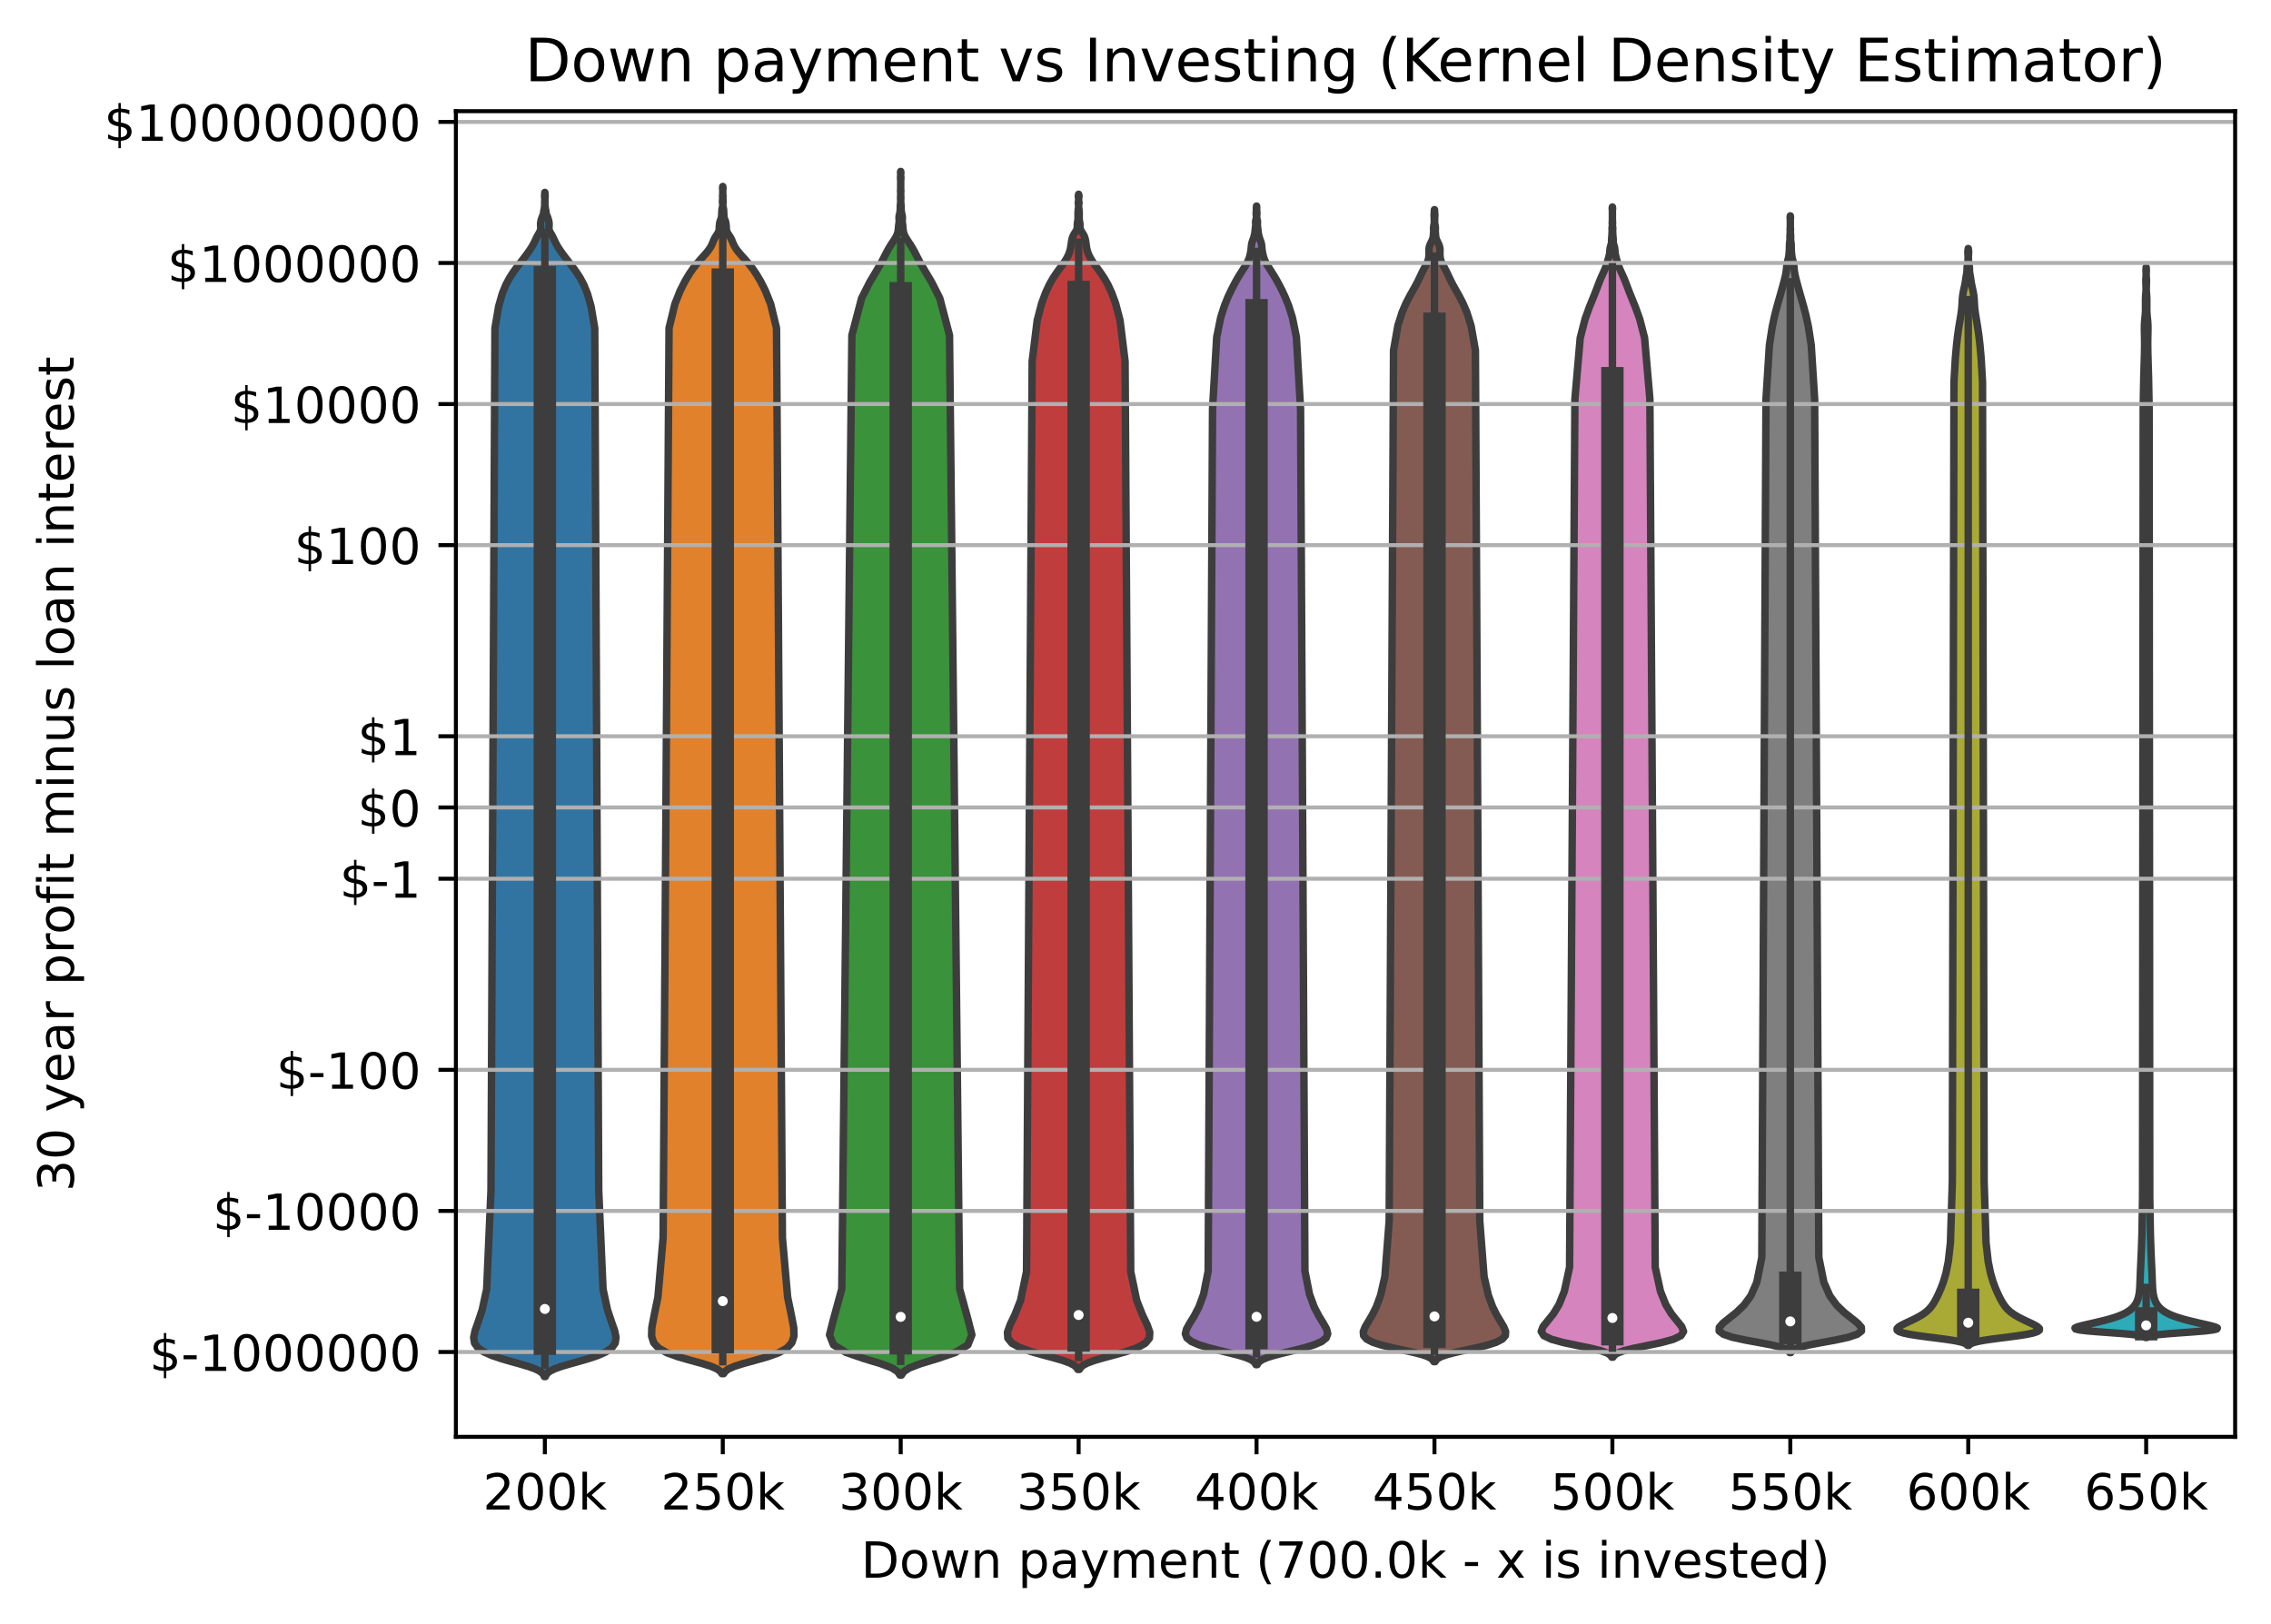 <?xml version="1.0" encoding="utf-8" standalone="no"?>
<!DOCTYPE svg PUBLIC "-//W3C//DTD SVG 1.1//EN"
  "http://www.w3.org/Graphics/SVG/1.1/DTD/svg11.dtd">
<!-- Created with matplotlib (https://matplotlib.org/) -->
<svg height="325.986pt" version="1.1" viewBox="0 0 455.823 325.986" width="455.823pt" xmlns="http://www.w3.org/2000/svg" xmlns:xlink="http://www.w3.org/1999/xlink">
 <defs>
  <style type="text/css">*{stroke-linecap:butt;stroke-linejoin:round;}</style>
 </defs>
 <g id="figure_1">
  <g id="patch_1">
   <path d="M 0 325.986 
L 455.823 325.986 
L 455.823 0 
L 0 0 
z
" style="fill:#ffffff;"/>
  </g>
  <g id="axes_1">
   <g id="patch_2">
    <path d="M 91.503 288.43 
L 448.623 288.43 
L 448.623 22.318 
L 91.503 22.318 
z
" style="fill:#ffffff;"/>
   </g>
   <g id="PolyCollection_1">
    <defs>
     <path d="M 109.463 -49.652 
L 109.256 -49.652 
L 109.109 -50.003 
L 108.813 -50.375 
L 108.278 -50.771 
L 107.412 -51.194 
L 106.155 -51.648 
L 104.516 -52.139 
L 102.599 -52.672 
L 100.582 -53.256 
L 98.677 -53.901 
L 97.076 -54.621 
L 95.91 -55.438 
L 95.242 -56.38 
L 95.074 -57.493 
L 95.351 -58.852 
L 95.967 -60.6 
L 96.788 -63.052 
L 97.679 -67.19 
L 98.545 -86.981 
L 99.343 -260.078 
L 100.084 -264.472 
L 100.804 -267.009 
L 101.531 -268.8 
L 102.269 -270.185 
L 102.998 -271.315 
L 103.689 -272.269 
L 104.322 -273.095 
L 104.887 -273.823 
L 105.387 -274.474 
L 105.824 -275.062 
L 106.206 -275.599 
L 106.537 -276.093 
L 106.822 -276.55 
L 107.064 -276.976 
L 107.268 -277.374 
L 107.443 -277.747 
L 107.604 -278.1 
L 107.766 -278.433 
L 107.938 -278.749 
L 108.115 -279.05 
L 108.28 -279.336 
L 108.411 -279.61 
L 108.495 -279.872 
L 108.53 -280.124 
L 108.53 -280.365 
L 108.514 -280.598 
L 108.5 -280.822 
L 108.499 -281.038 
L 108.515 -281.247 
L 108.544 -281.449 
L 108.585 -281.644 
L 108.631 -281.834 
L 108.681 -282.017 
L 108.736 -282.196 
L 108.799 -282.369 
L 108.869 -282.538 
L 108.943 -282.702 
L 109.01 -282.862 
L 109.062 -283.018 
L 109.095 -283.17 
L 109.113 -283.318 
L 109.127 -283.463 
L 109.145 -283.605 
L 109.171 -283.743 
L 109.201 -283.878 
L 109.23 -284.011 
L 109.253 -284.14 
L 109.272 -284.267 
L 109.286 -284.392 
L 109.3 -284.513 
L 109.313 -284.633 
L 109.324 -284.75 
L 109.331 -284.865 
L 109.334 -284.978 
L 109.332 -285.089 
L 109.327 -285.198 
L 109.323 -285.305 
L 109.321 -285.41 
L 109.324 -285.514 
L 109.33 -285.615 
L 109.338 -285.715 
L 109.344 -285.814 
L 109.349 -285.911 
L 109.349 -286.006 
L 109.346 -286.1 
L 109.34 -286.193 
L 109.331 -286.284 
L 109.323 -286.374 
L 109.316 -286.462 
L 109.312 -286.549 
L 109.31 -286.636 
L 109.309 -286.72 
L 109.31 -286.804 
L 109.312 -286.887 
L 109.317 -286.968 
L 109.325 -287.049 
L 109.334 -287.128 
L 109.342 -287.206 
L 109.349 -287.284 
L 109.354 -287.36 
L 109.364 -287.36 
L 109.364 -287.36 
L 109.369 -287.284 
L 109.376 -287.206 
L 109.385 -287.128 
L 109.393 -287.049 
L 109.401 -286.968 
L 109.406 -286.887 
L 109.408 -286.804 
L 109.409 -286.72 
L 109.409 -286.636 
L 109.407 -286.549 
L 109.402 -286.462 
L 109.395 -286.374 
L 109.387 -286.284 
L 109.378 -286.193 
L 109.372 -286.1 
L 109.369 -286.006 
L 109.37 -285.911 
L 109.374 -285.814 
L 109.381 -285.715 
L 109.388 -285.615 
L 109.395 -285.514 
L 109.397 -285.41 
L 109.396 -285.305 
L 109.391 -285.198 
L 109.386 -285.089 
L 109.384 -284.978 
L 109.387 -284.865 
L 109.394 -284.75 
L 109.405 -284.633 
L 109.418 -284.513 
L 109.432 -284.392 
L 109.447 -284.267 
L 109.465 -284.14 
L 109.489 -284.011 
L 109.517 -283.878 
L 109.547 -283.743 
L 109.573 -283.605 
L 109.591 -283.463 
L 109.605 -283.318 
L 109.623 -283.17 
L 109.656 -283.018 
L 109.708 -282.862 
L 109.776 -282.702 
L 109.849 -282.538 
L 109.919 -282.369 
L 109.982 -282.196 
L 110.037 -282.017 
L 110.087 -281.834 
L 110.134 -281.644 
L 110.174 -281.449 
L 110.204 -281.247 
L 110.219 -281.038 
L 110.218 -280.822 
L 110.204 -280.598 
L 110.188 -280.365 
L 110.188 -280.124 
L 110.224 -279.872 
L 110.307 -279.61 
L 110.438 -279.336 
L 110.603 -279.05 
L 110.78 -278.749 
L 110.952 -278.433 
L 111.114 -278.1 
L 111.275 -277.747 
L 111.45 -277.374 
L 111.654 -276.976 
L 111.896 -276.55 
L 112.181 -276.093 
L 112.512 -275.599 
L 112.894 -275.062 
L 113.332 -274.474 
L 113.831 -273.823 
L 114.397 -273.095 
L 115.029 -272.269 
L 115.72 -271.315 
L 116.449 -270.185 
L 117.187 -268.8 
L 117.915 -267.009 
L 118.634 -264.472 
L 119.376 -260.078 
L 120.174 -86.981 
L 121.039 -67.19 
L 121.931 -63.052 
L 122.752 -60.6 
L 123.368 -58.852 
L 123.644 -57.493 
L 123.476 -56.38 
L 122.809 -55.438 
L 121.642 -54.621 
L 120.041 -53.901 
L 118.136 -53.256 
L 116.119 -52.672 
L 114.202 -52.139 
L 112.564 -51.648 
L 111.306 -51.194 
L 110.44 -50.771 
L 109.905 -50.375 
L 109.609 -50.003 
L 109.463 -49.652 
z
" id="mc91f3e94fa" style="stroke:#3d3d3d;stroke-width:1.5;"/>
    </defs>
    <g clip-path="url(#pe23984b22a)">
     <use style="fill:#3274a1;stroke:#3d3d3d;stroke-width:1.5;" x="0" xlink:href="#mc91f3e94fa" y="325.986"/>
    </g>
   </g>
   <g id="PolyCollection_2">
    <defs>
     <path d="M 145.241 -50.236 
L 144.901 -50.236 
L 144.598 -50.686 
L 143.942 -51.172 
L 142.749 -51.699 
L 140.928 -52.276 
L 138.596 -52.913 
L 136.096 -53.623 
L 133.861 -54.426 
L 132.203 -55.35 
L 131.206 -56.438 
L 130.786 -57.761 
L 130.829 -59.449 
L 131.266 -61.782 
L 132.051 -65.588 
L 133.101 -77.544 
L 134.286 -260.119 
L 135.461 -264.969 
L 136.531 -267.646 
L 137.473 -269.506 
L 138.317 -270.931 
L 139.109 -272.088 
L 139.872 -273.061 
L 140.599 -273.901 
L 141.264 -274.64 
L 141.84 -275.299 
L 142.307 -275.895 
L 142.659 -276.438 
L 142.912 -276.937 
L 143.101 -277.398 
L 143.276 -277.827 
L 143.476 -278.228 
L 143.71 -278.605 
L 143.952 -278.96 
L 144.154 -279.295 
L 144.285 -279.614 
L 144.345 -279.916 
L 144.364 -280.204 
L 144.373 -280.48 
L 144.391 -280.743 
L 144.419 -280.996 
L 144.456 -281.239 
L 144.508 -281.473 
L 144.58 -281.698 
L 144.664 -281.915 
L 144.744 -282.124 
L 144.803 -282.327 
L 144.833 -282.523 
L 144.845 -282.714 
L 144.851 -282.898 
L 144.86 -283.077 
L 144.87 -283.251 
L 144.881 -283.42 
L 144.888 -283.585 
L 144.895 -283.746 
L 144.905 -283.902 
L 144.926 -284.054 
L 144.958 -284.203 
L 144.994 -284.349 
L 145.027 -284.49 
L 145.049 -284.629 
L 145.059 -284.765 
L 145.061 -284.898 
L 145.054 -285.027 
L 145.042 -285.155 
L 145.027 -285.279 
L 145.013 -285.402 
L 145.005 -285.521 
L 145.006 -285.639 
L 145.015 -285.754 
L 145.028 -285.867 
L 145.042 -285.979 
L 145.052 -286.088 
L 145.054 -286.195 
L 145.05 -286.3 
L 145.042 -286.404 
L 145.034 -286.506 
L 145.033 -286.606 
L 145.038 -286.705 
L 145.047 -286.802 
L 145.057 -286.898 
L 145.064 -286.992 
L 145.068 -287.084 
L 145.07 -287.176 
L 145.071 -287.266 
L 145.071 -287.354 
L 145.071 -287.442 
L 145.071 -287.528 
L 145.071 -287.613 
L 145.07 -287.697 
L 145.069 -287.78 
L 145.065 -287.861 
L 145.058 -287.942 
L 145.049 -288.021 
L 145.039 -288.1 
L 145.033 -288.177 
L 145.034 -288.254 
L 145.041 -288.33 
L 145.051 -288.404 
L 145.06 -288.478 
L 145.066 -288.551 
L 145.076 -288.551 
L 145.076 -288.551 
L 145.082 -288.478 
L 145.092 -288.404 
L 145.101 -288.33 
L 145.108 -288.254 
L 145.109 -288.177 
L 145.103 -288.1 
L 145.093 -288.021 
L 145.084 -287.942 
L 145.077 -287.861 
L 145.073 -287.78 
L 145.072 -287.697 
L 145.071 -287.613 
L 145.071 -287.528 
L 145.071 -287.442 
L 145.071 -287.354 
L 145.071 -287.266 
L 145.072 -287.176 
L 145.074 -287.084 
L 145.078 -286.992 
L 145.085 -286.898 
L 145.095 -286.802 
L 145.104 -286.705 
L 145.109 -286.606 
L 145.108 -286.506 
L 145.101 -286.404 
L 145.092 -286.3 
L 145.088 -286.195 
L 145.09 -286.088 
L 145.1 -285.979 
L 145.114 -285.867 
L 145.128 -285.754 
L 145.136 -285.639 
L 145.137 -285.521 
L 145.129 -285.402 
L 145.115 -285.279 
L 145.1 -285.155 
L 145.088 -285.027 
L 145.082 -284.898 
L 145.083 -284.765 
L 145.094 -284.629 
L 145.116 -284.49 
L 145.148 -284.349 
L 145.184 -284.203 
L 145.216 -284.054 
L 145.237 -283.902 
L 145.248 -283.746 
L 145.254 -283.585 
L 145.262 -283.42 
L 145.272 -283.251 
L 145.283 -283.077 
L 145.291 -282.898 
L 145.297 -282.714 
L 145.309 -282.523 
L 145.34 -282.327 
L 145.398 -282.124 
L 145.478 -281.915 
L 145.563 -281.698 
L 145.634 -281.473 
L 145.686 -281.239 
L 145.723 -280.996 
L 145.751 -280.743 
L 145.769 -280.48 
L 145.778 -280.204 
L 145.797 -279.916 
L 145.858 -279.614 
L 145.988 -279.295 
L 146.191 -278.96 
L 146.432 -278.605 
L 146.666 -278.228 
L 146.866 -277.827 
L 147.041 -277.398 
L 147.23 -276.937 
L 147.483 -276.438 
L 147.835 -275.895 
L 148.302 -275.299 
L 148.878 -274.64 
L 149.544 -273.901 
L 150.271 -273.061 
L 151.034 -272.088 
L 151.826 -270.931 
L 152.67 -269.506 
L 153.611 -267.646 
L 154.681 -264.969 
L 155.857 -260.119 
L 157.041 -77.544 
L 158.091 -65.588 
L 158.876 -61.782 
L 159.313 -59.449 
L 159.356 -57.761 
L 158.936 -56.438 
L 157.94 -55.35 
L 156.282 -54.426 
L 154.046 -53.623 
L 151.546 -52.913 
L 149.214 -52.276 
L 147.393 -51.699 
L 146.201 -51.172 
L 145.544 -50.686 
L 145.241 -50.236 
z
" id="m30329859bb" style="stroke:#3d3d3d;stroke-width:1.5;"/>
    </defs>
    <g clip-path="url(#pe23984b22a)">
     <use style="fill:#e1812c;stroke:#3d3d3d;stroke-width:1.5;" x="0" xlink:href="#m30329859bb" y="325.986"/>
    </g>
   </g>
   <g id="PolyCollection_3">
    <defs>
     <path d="M 180.932 -49.948 
L 180.634 -49.948 
L 180.198 -50.626 
L 179.032 -51.388 
L 176.727 -52.259 
L 173.367 -53.274 
L 169.822 -54.489 
L 167.3 -56.006 
L 166.498 -58.023 
L 167.262 -61.046 
L 168.959 -67.241 
L 170.985 -258.674 
L 172.938 -266.117 
L 174.593 -269.387 
L 175.865 -271.51 
L 176.782 -273.086 
L 177.444 -274.339 
L 177.974 -275.379 
L 178.466 -276.269 
L 178.954 -277.046 
L 179.417 -277.735 
L 179.803 -278.356 
L 180.076 -278.919 
L 180.234 -279.435 
L 180.305 -279.911 
L 180.335 -280.353 
L 180.376 -280.765 
L 180.435 -281.151 
L 180.476 -281.515 
L 180.472 -281.858 
L 180.447 -282.183 
L 180.45 -282.491 
L 180.501 -282.785 
L 180.573 -283.066 
L 180.631 -283.334 
L 180.665 -283.591 
L 180.684 -283.838 
L 180.696 -284.075 
L 180.703 -284.304 
L 180.707 -284.524 
L 180.712 -284.737 
L 180.727 -284.942 
L 180.748 -285.141 
L 180.767 -285.334 
L 180.776 -285.52 
L 180.776 -285.702 
L 180.769 -285.878 
L 180.759 -286.049 
L 180.753 -286.216 
L 180.757 -286.378 
L 180.766 -286.536 
L 180.775 -286.69 
L 180.781 -286.84 
L 180.782 -286.987 
L 180.781 -287.13 
L 180.777 -287.27 
L 180.768 -287.407 
L 180.758 -287.541 
L 180.753 -287.672 
L 180.758 -287.8 
L 180.768 -287.926 
L 180.776 -288.049 
L 180.781 -288.17 
L 180.783 -288.288 
L 180.783 -288.404 
L 180.783 -288.519 
L 180.783 -288.63 
L 180.783 -288.74 
L 180.783 -288.848 
L 180.783 -288.955 
L 180.783 -289.059 
L 180.783 -289.162 
L 180.783 -289.263 
L 180.783 -289.362 
L 180.783 -289.46 
L 180.783 -289.556 
L 180.783 -289.651 
L 180.781 -289.744 
L 180.777 -289.836 
L 180.768 -289.926 
L 180.757 -290.015 
L 180.75 -290.103 
L 180.747 -290.19 
L 180.747 -290.276 
L 180.748 -290.36 
L 180.752 -290.443 
L 180.762 -290.525 
L 180.772 -290.606 
L 180.779 -290.686 
L 180.782 -290.765 
L 180.783 -290.843 
L 180.783 -290.92 
L 180.782 -290.996 
L 180.779 -291.071 
L 180.773 -291.145 
L 180.763 -291.218 
L 180.755 -291.291 
L 180.754 -291.362 
L 180.762 -291.433 
L 180.772 -291.503 
L 180.779 -291.572 
L 180.787 -291.572 
L 180.787 -291.572 
L 180.794 -291.503 
L 180.804 -291.433 
L 180.812 -291.362 
L 180.812 -291.291 
L 180.803 -291.218 
L 180.793 -291.145 
L 180.787 -291.071 
L 180.784 -290.996 
L 180.783 -290.92 
L 180.783 -290.843 
L 180.784 -290.765 
L 180.787 -290.686 
L 180.794 -290.606 
L 180.804 -290.525 
L 180.814 -290.443 
L 180.818 -290.36 
L 180.819 -290.276 
L 180.819 -290.19 
L 180.817 -290.103 
L 180.809 -290.015 
L 180.798 -289.926 
L 180.79 -289.836 
L 180.785 -289.744 
L 180.784 -289.651 
L 180.783 -289.556 
L 180.783 -289.46 
L 180.783 -289.362 
L 180.783 -289.263 
L 180.783 -289.162 
L 180.783 -289.059 
L 180.783 -288.955 
L 180.783 -288.848 
L 180.783 -288.74 
L 180.783 -288.63 
L 180.783 -288.519 
L 180.783 -288.404 
L 180.784 -288.288 
L 180.785 -288.17 
L 180.79 -288.049 
L 180.799 -287.926 
L 180.808 -287.8 
L 180.813 -287.672 
L 180.808 -287.541 
L 180.798 -287.407 
L 180.79 -287.27 
L 180.785 -287.13 
L 180.784 -286.987 
L 180.786 -286.84 
L 180.791 -286.69 
L 180.8 -286.536 
L 180.809 -286.378 
L 180.813 -286.216 
L 180.807 -286.049 
L 180.797 -285.878 
L 180.79 -285.702 
L 180.79 -285.52 
L 180.799 -285.334 
L 180.818 -285.141 
L 180.839 -284.942 
L 180.854 -284.737 
L 180.86 -284.524 
L 180.863 -284.304 
L 180.871 -284.075 
L 180.883 -283.838 
L 180.901 -283.591 
L 180.935 -283.334 
L 180.994 -283.066 
L 181.066 -282.785 
L 181.116 -282.491 
L 181.119 -282.183 
L 181.095 -281.858 
L 181.09 -281.515 
L 181.131 -281.151 
L 181.19 -280.765 
L 181.231 -280.353 
L 181.262 -279.911 
L 181.332 -279.435 
L 181.49 -278.919 
L 181.763 -278.356 
L 182.149 -277.735 
L 182.612 -277.046 
L 183.1 -276.269 
L 183.592 -275.379 
L 184.122 -274.339 
L 184.784 -273.086 
L 185.701 -271.51 
L 186.973 -269.387 
L 188.628 -266.117 
L 190.581 -258.674 
L 192.607 -67.241 
L 194.304 -61.046 
L 195.068 -58.023 
L 194.266 -56.006 
L 191.744 -54.489 
L 188.199 -53.274 
L 184.839 -52.259 
L 182.534 -51.388 
L 181.368 -50.626 
L 180.932 -49.948 
z
" id="mcaa6a13657" style="stroke:#3d3d3d;stroke-width:1.5;"/>
    </defs>
    <g clip-path="url(#pe23984b22a)">
     <use style="fill:#3a923a;stroke:#3d3d3d;stroke-width:1.5;" x="0" xlink:href="#mcaa6a13657" y="325.986"/>
    </g>
   </g>
   <g id="PolyCollection_4">
    <defs>
     <path d="M 216.651 -51.082 
L 216.34 -51.082 
L 216.096 -51.488 
L 215.594 -51.923 
L 214.694 -52.391 
L 213.29 -52.898 
L 211.376 -53.45 
L 209.099 -54.057 
L 206.743 -54.73 
L 204.648 -55.486 
L 203.109 -56.349 
L 202.293 -57.352 
L 202.21 -58.551 
L 202.74 -60.043 
L 203.685 -62.017 
L 204.841 -64.941 
L 206.039 -70.711 
L 207.17 -253.458 
L 208.183 -261.666 
L 209.073 -265.061 
L 209.869 -267.235 
L 210.612 -268.839 
L 211.333 -270.109 
L 212.033 -271.162 
L 212.686 -272.06 
L 213.262 -272.844 
L 213.741 -273.539 
L 214.12 -274.163 
L 214.409 -274.73 
L 214.622 -275.249 
L 214.771 -275.728 
L 214.873 -276.172 
L 214.943 -276.586 
L 214.998 -276.974 
L 215.048 -277.338 
L 215.103 -277.683 
L 215.171 -278.009 
L 215.26 -278.319 
L 215.377 -278.614 
L 215.522 -278.895 
L 215.687 -279.164 
L 215.854 -279.422 
L 216.003 -279.669 
L 216.117 -279.907 
L 216.188 -280.136 
L 216.221 -280.357 
L 216.23 -280.57 
L 216.23 -280.776 
L 216.234 -280.976 
L 216.248 -281.169 
L 216.273 -281.356 
L 216.305 -281.537 
L 216.337 -281.714 
L 216.362 -281.885 
L 216.376 -282.052 
L 216.38 -282.215 
L 216.379 -282.373 
L 216.378 -282.527 
L 216.378 -282.678 
L 216.377 -282.825 
L 216.374 -282.968 
L 216.371 -283.108 
L 216.373 -283.245 
L 216.38 -283.38 
L 216.39 -283.511 
L 216.4 -283.639 
L 216.41 -283.765 
L 216.42 -283.889 
L 216.433 -284.009 
L 216.448 -284.128 
L 216.463 -284.244 
L 216.476 -284.359 
L 216.485 -284.471 
L 216.488 -284.581 
L 216.487 -284.689 
L 216.48 -284.795 
L 216.468 -284.9 
L 216.453 -285.002 
L 216.437 -285.104 
L 216.428 -285.203 
L 216.429 -285.301 
L 216.439 -285.397 
L 216.454 -285.492 
L 216.47 -285.585 
L 216.482 -285.677 
L 216.489 -285.768 
L 216.493 -285.857 
L 216.494 -285.945 
L 216.493 -286.032 
L 216.489 -286.118 
L 216.482 -286.202 
L 216.47 -286.285 
L 216.455 -286.367 
L 216.44 -286.448 
L 216.43 -286.529 
L 216.428 -286.607 
L 216.437 -286.685 
L 216.451 -286.762 
L 216.467 -286.839 
L 216.48 -286.914 
L 216.488 -286.988 
L 216.502 -286.988 
L 216.502 -286.988 
L 216.511 -286.914 
L 216.523 -286.839 
L 216.539 -286.762 
L 216.553 -286.685 
L 216.562 -286.607 
L 216.561 -286.529 
L 216.55 -286.448 
L 216.535 -286.367 
L 216.52 -286.285 
L 216.508 -286.202 
L 216.501 -286.118 
L 216.498 -286.032 
L 216.497 -285.945 
L 216.498 -285.857 
L 216.501 -285.768 
L 216.509 -285.677 
L 216.521 -285.585 
L 216.536 -285.492 
L 216.552 -285.397 
L 216.562 -285.301 
L 216.562 -285.203 
L 216.553 -285.104 
L 216.538 -285.002 
L 216.522 -284.9 
L 216.51 -284.795 
L 216.503 -284.689 
L 216.502 -284.581 
L 216.506 -284.471 
L 216.514 -284.359 
L 216.527 -284.244 
L 216.542 -284.128 
L 216.558 -284.009 
L 216.571 -283.889 
L 216.581 -283.765 
L 216.59 -283.639 
L 216.6 -283.511 
L 216.61 -283.38 
L 216.617 -283.245 
L 216.619 -283.108 
L 216.616 -282.968 
L 216.613 -282.825 
L 216.612 -282.678 
L 216.612 -282.527 
L 216.611 -282.373 
L 216.611 -282.215 
L 216.615 -282.052 
L 216.628 -281.885 
L 216.653 -281.714 
L 216.685 -281.537 
L 216.717 -281.356 
L 216.742 -281.169 
L 216.756 -280.976 
L 216.76 -280.776 
L 216.761 -280.57 
L 216.77 -280.357 
L 216.803 -280.136 
L 216.874 -279.907 
L 216.987 -279.669 
L 217.136 -279.422 
L 217.304 -279.164 
L 217.468 -278.895 
L 217.613 -278.614 
L 217.73 -278.319 
L 217.819 -278.009 
L 217.887 -277.683 
L 217.942 -277.338 
L 217.993 -276.974 
L 218.047 -276.586 
L 218.117 -276.172 
L 218.219 -275.728 
L 218.368 -275.249 
L 218.581 -274.73 
L 218.87 -274.163 
L 219.249 -273.539 
L 219.728 -272.844 
L 220.304 -272.06 
L 220.958 -271.162 
L 221.657 -270.109 
L 222.378 -268.839 
L 223.122 -267.235 
L 223.918 -265.061 
L 224.807 -261.666 
L 225.82 -253.458 
L 226.951 -70.711 
L 228.15 -64.941 
L 229.305 -62.017 
L 230.25 -60.043 
L 230.78 -58.551 
L 230.698 -57.352 
L 229.882 -56.349 
L 228.342 -55.486 
L 226.247 -54.73 
L 223.891 -54.057 
L 221.615 -53.45 
L 219.701 -52.898 
L 218.296 -52.391 
L 217.396 -51.923 
L 216.894 -51.488 
L 216.651 -51.082 
z
" id="m010c438806" style="stroke:#3d3d3d;stroke-width:1.5;"/>
    </defs>
    <g clip-path="url(#pe23984b22a)">
     <use style="fill:#c03d3e;stroke:#3d3d3d;stroke-width:1.5;" x="0" xlink:href="#m010c438806" y="325.986"/>
    </g>
   </g>
   <g id="PolyCollection_5">
    <defs>
     <path d="M 252.33 -52.042 
L 252.084 -52.042 
L 251.912 -52.376 
L 251.57 -52.73 
L 250.959 -53.105 
L 249.984 -53.505 
L 248.589 -53.932 
L 246.796 -54.391 
L 244.729 -54.888 
L 242.601 -55.428 
L 240.666 -56.02 
L 239.159 -56.675 
L 238.231 -57.409 
L 237.922 -58.242 
L 238.16 -59.206 
L 238.798 -60.349 
L 239.667 -61.755 
L 240.625 -63.581 
L 241.581 -66.188 
L 242.498 -70.807 
L 243.372 -243.899 
L 244.211 -258.289 
L 245.015 -262.248 
L 245.772 -264.637 
L 246.468 -266.353 
L 247.095 -267.693 
L 247.658 -268.793 
L 248.169 -269.726 
L 248.643 -270.535 
L 249.088 -271.251 
L 249.501 -271.891 
L 249.872 -272.472 
L 250.189 -273.002 
L 250.445 -273.49 
L 250.641 -273.942 
L 250.787 -274.363 
L 250.895 -274.757 
L 250.978 -275.128 
L 251.042 -275.477 
L 251.091 -275.808 
L 251.126 -276.121 
L 251.153 -276.42 
L 251.181 -276.705 
L 251.22 -276.977 
L 251.277 -277.237 
L 251.353 -277.487 
L 251.439 -277.727 
L 251.527 -277.958 
L 251.605 -278.181 
L 251.672 -278.396 
L 251.728 -278.604 
L 251.776 -278.805 
L 251.818 -279 
L 251.854 -279.188 
L 251.882 -279.371 
L 251.904 -279.549 
L 251.92 -279.722 
L 251.936 -279.89 
L 251.953 -280.053 
L 251.973 -280.212 
L 251.994 -280.368 
L 252.014 -280.519 
L 252.03 -280.667 
L 252.039 -280.811 
L 252.041 -280.952 
L 252.036 -281.09 
L 252.027 -281.225 
L 252.018 -281.357 
L 252.016 -281.486 
L 252.027 -281.613 
L 252.051 -281.737 
L 252.083 -281.858 
L 252.118 -281.977 
L 252.147 -282.094 
L 252.167 -282.209 
L 252.177 -282.322 
L 252.178 -282.432 
L 252.173 -282.541 
L 252.167 -282.648 
L 252.16 -282.752 
L 252.153 -282.856 
L 252.146 -282.957 
L 252.14 -283.057 
L 252.134 -283.155 
L 252.133 -283.252 
L 252.138 -283.347 
L 252.149 -283.441 
L 252.162 -283.533 
L 252.175 -283.624 
L 252.184 -283.714 
L 252.188 -283.802 
L 252.186 -283.889 
L 252.181 -283.975 
L 252.176 -284.06 
L 252.173 -284.143 
L 252.173 -284.226 
L 252.178 -284.307 
L 252.185 -284.387 
L 252.192 -284.467 
L 252.198 -284.545 
L 252.202 -284.622 
L 252.212 -284.622 
L 252.212 -284.622 
L 252.216 -284.545 
L 252.222 -284.467 
L 252.23 -284.387 
L 252.237 -284.307 
L 252.241 -284.226 
L 252.242 -284.143 
L 252.238 -284.06 
L 252.233 -283.975 
L 252.228 -283.889 
L 252.227 -283.802 
L 252.23 -283.714 
L 252.239 -283.624 
L 252.252 -283.533 
L 252.266 -283.441 
L 252.276 -283.347 
L 252.281 -283.252 
L 252.28 -283.155 
L 252.275 -283.057 
L 252.268 -282.957 
L 252.261 -282.856 
L 252.254 -282.752 
L 252.248 -282.648 
L 252.241 -282.541 
L 252.236 -282.432 
L 252.237 -282.322 
L 252.247 -282.209 
L 252.267 -282.094 
L 252.296 -281.977 
L 252.331 -281.858 
L 252.364 -281.737 
L 252.387 -281.613 
L 252.398 -281.486 
L 252.396 -281.357 
L 252.388 -281.225 
L 252.378 -281.09 
L 252.373 -280.952 
L 252.375 -280.811 
L 252.384 -280.667 
L 252.4 -280.519 
L 252.42 -280.368 
L 252.442 -280.212 
L 252.462 -280.053 
L 252.479 -279.89 
L 252.494 -279.722 
L 252.511 -279.549 
L 252.532 -279.371 
L 252.561 -279.188 
L 252.596 -279 
L 252.638 -278.805 
L 252.686 -278.604 
L 252.742 -278.396 
L 252.809 -278.181 
L 252.888 -277.958 
L 252.975 -277.727 
L 253.061 -277.487 
L 253.137 -277.237 
L 253.194 -276.977 
L 253.234 -276.705 
L 253.262 -276.42 
L 253.288 -276.121 
L 253.323 -275.808 
L 253.372 -275.477 
L 253.436 -275.128 
L 253.519 -274.757 
L 253.627 -274.363 
L 253.773 -273.942 
L 253.969 -273.49 
L 254.225 -273.002 
L 254.543 -272.472 
L 254.914 -271.891 
L 255.326 -271.251 
L 255.771 -270.535 
L 256.245 -269.726 
L 256.756 -268.793 
L 257.319 -267.693 
L 257.946 -266.353 
L 258.642 -264.637 
L 259.399 -262.248 
L 260.203 -258.289 
L 261.043 -243.899 
L 261.917 -70.807 
L 262.833 -66.188 
L 263.789 -63.581 
L 264.747 -61.755 
L 265.616 -60.349 
L 266.254 -59.206 
L 266.492 -58.242 
L 266.183 -57.409 
L 265.256 -56.675 
L 263.748 -56.02 
L 261.813 -55.428 
L 259.685 -54.888 
L 257.618 -54.391 
L 255.825 -53.932 
L 254.43 -53.505 
L 253.455 -53.105 
L 252.844 -52.73 
L 252.502 -52.376 
L 252.33 -52.042 
z
" id="m913f20b334" style="stroke:#3d3d3d;stroke-width:1.5;"/>
    </defs>
    <g clip-path="url(#pe23984b22a)">
     <use style="fill:#9372b2;stroke:#3d3d3d;stroke-width:1.5;" x="0" xlink:href="#m913f20b334" y="325.986"/>
    </g>
   </g>
   <g id="PolyCollection_6">
    <defs>
     <path d="M 288.049 -52.647 
L 287.79 -52.647 
L 287.598 -52.976 
L 287.205 -53.323 
L 286.491 -53.692 
L 285.347 -54.084 
L 283.724 -54.503 
L 281.695 -54.952 
L 279.462 -55.437 
L 277.313 -55.963 
L 275.531 -56.538 
L 274.305 -57.173 
L 273.692 -57.881 
L 273.634 -58.682 
L 274.002 -59.602 
L 274.643 -60.685 
L 275.426 -62 
L 276.261 -63.675 
L 277.108 -65.984 
L 277.962 -69.725 
L 278.827 -80.895 
L 279.701 -255.636 
L 280.573 -260.599 
L 281.428 -263.309 
L 282.242 -265.183 
L 282.991 -266.618 
L 283.646 -267.78 
L 284.19 -268.758 
L 284.628 -269.601 
L 284.983 -270.342 
L 285.292 -271.003 
L 285.584 -271.601 
L 285.872 -272.145 
L 286.146 -272.645 
L 286.387 -273.107 
L 286.576 -273.537 
L 286.705 -273.939 
L 286.78 -274.316 
L 286.813 -274.672 
L 286.821 -275.008 
L 286.816 -275.327 
L 286.81 -275.629 
L 286.815 -275.918 
L 286.839 -276.194 
L 286.89 -276.458 
L 286.966 -276.711 
L 287.063 -276.954 
L 287.172 -277.188 
L 287.284 -277.413 
L 287.391 -277.63 
L 287.487 -277.84 
L 287.565 -278.043 
L 287.623 -278.239 
L 287.661 -278.43 
L 287.683 -278.614 
L 287.697 -278.794 
L 287.71 -278.968 
L 287.723 -279.137 
L 287.738 -279.302 
L 287.75 -279.463 
L 287.755 -279.619 
L 287.752 -279.772 
L 287.744 -279.921 
L 287.736 -280.066 
L 287.734 -280.208 
L 287.739 -280.347 
L 287.752 -280.483 
L 287.77 -280.615 
L 287.793 -280.745 
L 287.819 -280.873 
L 287.844 -280.997 
L 287.866 -281.12 
L 287.881 -281.24 
L 287.889 -281.357 
L 287.89 -281.472 
L 287.886 -281.586 
L 287.88 -281.697 
L 287.876 -281.806 
L 287.873 -281.913 
L 287.871 -282.019 
L 287.87 -282.123 
L 287.869 -282.225 
L 287.866 -282.325 
L 287.863 -282.424 
L 287.857 -282.521 
L 287.85 -282.616 
L 287.844 -282.711 
L 287.841 -282.803 
L 287.843 -282.895 
L 287.852 -282.985 
L 287.862 -283.073 
L 287.871 -283.161 
L 287.877 -283.247 
L 287.879 -283.332 
L 287.88 -283.416 
L 287.882 -283.499 
L 287.888 -283.58 
L 287.895 -283.661 
L 287.903 -283.741 
L 287.91 -283.819 
L 287.914 -283.897 
L 287.924 -283.897 
L 287.924 -283.897 
L 287.928 -283.819 
L 287.935 -283.741 
L 287.943 -283.661 
L 287.95 -283.58 
L 287.956 -283.499 
L 287.959 -283.416 
L 287.96 -283.332 
L 287.962 -283.247 
L 287.967 -283.161 
L 287.976 -283.073 
L 287.987 -282.985 
L 287.995 -282.895 
L 287.998 -282.803 
L 287.995 -282.711 
L 287.988 -282.616 
L 287.981 -282.521 
L 287.976 -282.424 
L 287.972 -282.325 
L 287.97 -282.225 
L 287.968 -282.123 
L 287.967 -282.019 
L 287.965 -281.913 
L 287.963 -281.806 
L 287.958 -281.697 
L 287.952 -281.586 
L 287.948 -281.472 
L 287.949 -281.357 
L 287.957 -281.24 
L 287.972 -281.12 
L 287.994 -280.997 
L 288.02 -280.873 
L 288.045 -280.745 
L 288.068 -280.615 
L 288.086 -280.483 
L 288.099 -280.347 
L 288.104 -280.208 
L 288.102 -280.066 
L 288.095 -279.921 
L 288.087 -279.772 
L 288.084 -279.619 
L 288.088 -279.463 
L 288.1 -279.302 
L 288.115 -279.137 
L 288.129 -278.968 
L 288.141 -278.794 
L 288.155 -278.614 
L 288.178 -278.43 
L 288.215 -278.239 
L 288.273 -278.043 
L 288.351 -277.84 
L 288.447 -277.63 
L 288.555 -277.413 
L 288.667 -277.188 
L 288.775 -276.954 
L 288.872 -276.711 
L 288.948 -276.458 
L 288.999 -276.194 
L 289.024 -275.918 
L 289.028 -275.629 
L 289.023 -275.327 
L 289.018 -275.008 
L 289.025 -274.672 
L 289.059 -274.316 
L 289.133 -273.939 
L 289.263 -273.537 
L 289.451 -273.107 
L 289.692 -272.645 
L 289.966 -272.145 
L 290.254 -271.601 
L 290.546 -271.003 
L 290.855 -270.342 
L 291.21 -269.601 
L 291.648 -268.758 
L 292.193 -267.78 
L 292.848 -266.618 
L 293.596 -265.183 
L 294.411 -263.309 
L 295.265 -260.599 
L 296.138 -255.636 
L 297.011 -80.895 
L 297.876 -69.725 
L 298.73 -65.984 
L 299.578 -63.675 
L 300.413 -62 
L 301.195 -60.685 
L 301.837 -59.602 
L 302.204 -58.682 
L 302.146 -57.881 
L 301.533 -57.173 
L 300.307 -56.538 
L 298.525 -55.963 
L 296.376 -55.437 
L 294.143 -54.952 
L 292.114 -54.503 
L 290.491 -54.084 
L 289.347 -53.692 
L 288.634 -53.323 
L 288.24 -52.976 
L 288.049 -52.647 
z
" id="m39e5e42dd5" style="stroke:#3d3d3d;stroke-width:1.5;"/>
    </defs>
    <g clip-path="url(#pe23984b22a)">
     <use style="fill:#845b53;stroke:#3d3d3d;stroke-width:1.5;" x="0" xlink:href="#m39e5e42dd5" y="325.986"/>
    </g>
   </g>
   <g id="PolyCollection_7">
    <defs>
     <path d="M 323.747 -53.545 
L 323.515 -53.545 
L 323.253 -53.946 
L 322.613 -54.375 
L 321.349 -54.836 
L 319.317 -55.334 
L 316.655 -55.877 
L 313.818 -56.472 
L 311.401 -57.131 
L 309.86 -57.869 
L 309.346 -58.708 
L 309.717 -59.679 
L 310.649 -60.834 
L 311.793 -62.256 
L 312.923 -64.11 
L 313.987 -66.777 
L 315.035 -71.59 
L 316.107 -245.89 
L 317.172 -258.147 
L 318.157 -261.976 
L 319.005 -264.318 
L 319.691 -266.009 
L 320.225 -267.335 
L 320.641 -268.425 
L 320.99 -269.35 
L 321.317 -270.154 
L 321.635 -270.865 
L 321.93 -271.503 
L 322.18 -272.08 
L 322.381 -272.608 
L 322.542 -273.094 
L 322.675 -273.544 
L 322.791 -273.964 
L 322.899 -274.357 
L 322.996 -274.726 
L 323.069 -275.075 
L 323.107 -275.404 
L 323.125 -275.717 
L 323.149 -276.015 
L 323.198 -276.299 
L 323.272 -276.57 
L 323.351 -276.83 
L 323.417 -277.08 
L 323.456 -277.319 
L 323.468 -277.55 
L 323.468 -277.773 
L 323.471 -277.987 
L 323.485 -278.195 
L 323.506 -278.395 
L 323.527 -278.589 
L 323.54 -278.778 
L 323.546 -278.96 
L 323.552 -279.138 
L 323.563 -279.31 
L 323.575 -279.478 
L 323.582 -279.641 
L 323.576 -279.801 
L 323.564 -279.956 
L 323.558 -280.107 
L 323.565 -280.254 
L 323.583 -280.399 
L 323.602 -280.539 
L 323.615 -280.677 
L 323.619 -280.812 
L 323.613 -280.944 
L 323.603 -281.073 
L 323.596 -281.199 
L 323.595 -281.323 
L 323.602 -281.444 
L 323.613 -281.563 
L 323.622 -281.68 
L 323.628 -281.795 
L 323.63 -281.907 
L 323.631 -282.018 
L 323.631 -282.126 
L 323.631 -282.233 
L 323.631 -282.338 
L 323.631 -282.441 
L 323.631 -282.542 
L 323.631 -282.642 
L 323.631 -282.74 
L 323.631 -282.837 
L 323.631 -282.932 
L 323.631 -283.026 
L 323.631 -283.118 
L 323.631 -283.209 
L 323.631 -283.298 
L 323.631 -283.387 
L 323.631 -283.474 
L 323.631 -283.559 
L 323.631 -283.644 
L 323.629 -283.728 
L 323.625 -283.81 
L 323.618 -283.891 
L 323.608 -283.971 
L 323.598 -284.051 
L 323.594 -284.129 
L 323.599 -284.206 
L 323.609 -284.282 
L 323.619 -284.358 
L 323.626 -284.432 
L 323.636 -284.432 
L 323.636 -284.432 
L 323.643 -284.358 
L 323.653 -284.282 
L 323.663 -284.206 
L 323.668 -284.129 
L 323.664 -284.051 
L 323.655 -283.971 
L 323.644 -283.891 
L 323.637 -283.81 
L 323.633 -283.728 
L 323.632 -283.644 
L 323.631 -283.559 
L 323.631 -283.474 
L 323.631 -283.387 
L 323.631 -283.298 
L 323.631 -283.209 
L 323.631 -283.118 
L 323.631 -283.026 
L 323.631 -282.932 
L 323.631 -282.837 
L 323.631 -282.74 
L 323.631 -282.642 
L 323.631 -282.542 
L 323.631 -282.441 
L 323.631 -282.338 
L 323.631 -282.233 
L 323.631 -282.126 
L 323.631 -282.018 
L 323.632 -281.907 
L 323.635 -281.795 
L 323.64 -281.68 
L 323.649 -281.563 
L 323.66 -281.444 
L 323.667 -281.323 
L 323.667 -281.199 
L 323.659 -281.073 
L 323.649 -280.944 
L 323.644 -280.812 
L 323.647 -280.677 
L 323.66 -280.539 
L 323.68 -280.399 
L 323.698 -280.254 
L 323.705 -280.107 
L 323.698 -279.956 
L 323.686 -279.801 
L 323.681 -279.641 
L 323.687 -279.478 
L 323.7 -279.31 
L 323.71 -279.138 
L 323.716 -278.96 
L 323.722 -278.778 
L 323.735 -278.589 
L 323.756 -278.395 
L 323.778 -278.195 
L 323.792 -277.987 
L 323.795 -277.773 
L 323.794 -277.55 
L 323.806 -277.319 
L 323.845 -277.08 
L 323.911 -276.83 
L 323.991 -276.57 
L 324.064 -276.299 
L 324.113 -276.015 
L 324.138 -275.717 
L 324.155 -275.404 
L 324.193 -275.075 
L 324.266 -274.726 
L 324.363 -274.357 
L 324.471 -273.964 
L 324.587 -273.544 
L 324.72 -273.094 
L 324.881 -272.608 
L 325.082 -272.08 
L 325.333 -271.503 
L 325.627 -270.865 
L 325.946 -270.154 
L 326.272 -269.35 
L 326.622 -268.425 
L 327.038 -267.335 
L 327.571 -266.009 
L 328.257 -264.318 
L 329.105 -261.976 
L 330.091 -258.147 
L 331.155 -245.89 
L 332.227 -71.59 
L 333.276 -66.777 
L 334.339 -64.11 
L 335.47 -62.256 
L 336.614 -60.834 
L 337.545 -59.679 
L 337.916 -58.708 
L 337.403 -57.869 
L 335.861 -57.131 
L 333.444 -56.472 
L 330.607 -55.877 
L 327.945 -55.334 
L 325.913 -54.836 
L 324.649 -54.375 
L 324.009 -53.946 
L 323.747 -53.545 
z
" id="m4bdbd30c21" style="stroke:#3d3d3d;stroke-width:1.5;"/>
    </defs>
    <g clip-path="url(#pe23984b22a)">
     <use style="fill:#d684bd;stroke:#3d3d3d;stroke-width:1.5;" x="0" xlink:href="#m4bdbd30c21" y="325.986"/>
    </g>
   </g>
   <g id="PolyCollection_8">
    <defs>
     <path d="M 359.462 -54.466 
L 359.225 -54.466 
L 358.979 -54.821 
L 358.399 -55.199 
L 357.266 -55.601 
L 355.431 -56.031 
L 352.965 -56.494 
L 350.22 -56.994 
L 347.719 -57.539 
L 345.923 -58.137 
L 345.058 -58.799 
L 345.093 -59.541 
L 345.842 -60.386 
L 347.065 -61.365 
L 348.527 -62.529 
L 350.023 -63.967 
L 351.408 -65.848 
L 352.611 -68.571 
L 353.622 -73.577 
L 354.459 -245.849 
L 355.149 -256.755 
L 355.729 -260.472 
L 356.23 -262.772 
L 356.668 -264.442 
L 357.04 -265.754 
L 357.348 -266.835 
L 357.605 -267.754 
L 357.826 -268.553 
L 358.018 -269.261 
L 358.185 -269.895 
L 358.325 -270.47 
L 358.435 -270.996 
L 358.513 -271.48 
L 358.565 -271.929 
L 358.604 -272.347 
L 358.644 -272.739 
L 358.7 -273.107 
L 358.774 -273.455 
L 358.86 -273.783 
L 358.942 -274.096 
L 359.006 -274.393 
L 359.05 -274.676 
L 359.08 -274.947 
L 359.105 -275.206 
L 359.126 -275.455 
L 359.142 -275.695 
L 359.152 -275.925 
L 359.157 -276.147 
L 359.161 -276.361 
L 359.166 -276.568 
L 359.17 -276.769 
L 359.178 -276.963 
L 359.192 -277.151 
L 359.212 -277.333 
L 359.237 -277.51 
L 359.26 -277.682 
L 359.275 -277.85 
L 359.28 -278.013 
L 359.279 -278.172 
L 359.276 -278.327 
L 359.274 -278.478 
L 359.277 -278.625 
L 359.283 -278.769 
L 359.292 -278.91 
L 359.305 -279.048 
L 359.318 -279.182 
L 359.327 -279.314 
L 359.331 -279.443 
L 359.327 -279.569 
L 359.32 -279.693 
L 359.312 -279.814 
L 359.309 -279.933 
L 359.313 -280.05 
L 359.322 -280.164 
L 359.331 -280.277 
L 359.337 -280.387 
L 359.341 -280.496 
L 359.342 -280.602 
L 359.343 -280.707 
L 359.343 -280.81 
L 359.343 -280.911 
L 359.343 -281.011 
L 359.343 -281.109 
L 359.343 -281.206 
L 359.343 -281.301 
L 359.343 -281.394 
L 359.343 -281.486 
L 359.343 -281.577 
L 359.343 -281.667 
L 359.343 -281.755 
L 359.342 -281.842 
L 359.34 -281.928 
L 359.335 -282.012 
L 359.327 -282.096 
L 359.318 -282.178 
L 359.311 -282.259 
L 359.31 -282.339 
L 359.315 -282.419 
L 359.324 -282.497 
L 359.333 -282.574 
L 359.339 -282.65 
L 359.348 -282.65 
L 359.348 -282.65 
L 359.353 -282.574 
L 359.362 -282.497 
L 359.371 -282.419 
L 359.376 -282.339 
L 359.375 -282.259 
L 359.368 -282.178 
L 359.359 -282.096 
L 359.351 -282.012 
L 359.346 -281.928 
L 359.344 -281.842 
L 359.343 -281.755 
L 359.343 -281.667 
L 359.343 -281.577 
L 359.343 -281.486 
L 359.343 -281.394 
L 359.343 -281.301 
L 359.343 -281.206 
L 359.343 -281.109 
L 359.343 -281.011 
L 359.343 -280.911 
L 359.343 -280.81 
L 359.343 -280.707 
L 359.344 -280.602 
L 359.345 -280.496 
L 359.349 -280.387 
L 359.355 -280.277 
L 359.364 -280.164 
L 359.373 -280.05 
L 359.377 -279.933 
L 359.374 -279.814 
L 359.366 -279.693 
L 359.359 -279.569 
L 359.356 -279.443 
L 359.359 -279.314 
L 359.368 -279.182 
L 359.381 -279.048 
L 359.394 -278.91 
L 359.404 -278.769 
L 359.41 -278.625 
L 359.412 -278.478 
L 359.411 -278.327 
L 359.407 -278.172 
L 359.406 -278.013 
L 359.412 -277.85 
L 359.427 -277.682 
L 359.45 -277.51 
L 359.474 -277.333 
L 359.495 -277.151 
L 359.508 -276.963 
L 359.516 -276.769 
L 359.521 -276.568 
L 359.525 -276.361 
L 359.529 -276.147 
L 359.535 -275.925 
L 359.545 -275.695 
L 359.561 -275.455 
L 359.582 -275.206 
L 359.606 -274.947 
L 359.636 -274.676 
L 359.68 -274.393 
L 359.744 -274.096 
L 359.826 -273.783 
L 359.912 -273.455 
L 359.986 -273.107 
L 360.042 -272.739 
L 360.083 -272.347 
L 360.121 -271.929 
L 360.173 -271.48 
L 360.251 -270.996 
L 360.361 -270.47 
L 360.501 -269.895 
L 360.668 -269.261 
L 360.861 -268.553 
L 361.081 -267.754 
L 361.338 -266.835 
L 361.646 -265.754 
L 362.018 -264.442 
L 362.456 -262.772 
L 362.958 -260.472 
L 363.537 -256.755 
L 364.228 -245.849 
L 365.064 -73.577 
L 366.076 -68.571 
L 367.279 -65.848 
L 368.663 -63.967 
L 370.159 -62.529 
L 371.622 -61.365 
L 372.844 -60.386 
L 373.593 -59.541 
L 373.628 -58.799 
L 372.763 -58.137 
L 370.967 -57.539 
L 368.466 -56.994 
L 365.722 -56.494 
L 363.255 -56.031 
L 361.42 -55.601 
L 360.288 -55.199 
L 359.708 -54.821 
L 359.462 -54.466 
z
" id="m9514c8b81b" style="stroke:#3d3d3d;stroke-width:1.5;"/>
    </defs>
    <g clip-path="url(#pe23984b22a)">
     <use style="fill:#7f7f7f;stroke:#3d3d3d;stroke-width:1.5;" x="0" xlink:href="#m9514c8b81b" y="325.986"/>
    </g>
   </g>
   <g id="PolyCollection_9">
    <defs>
     <path d="M 395.19 -55.908 
L 394.92 -55.908 
L 394.759 -56.096 
L 394.457 -56.29 
L 393.943 -56.491 
L 393.141 -56.698 
L 392.002 -56.913 
L 390.523 -57.135 
L 388.77 -57.366 
L 386.875 -57.605 
L 385.014 -57.855 
L 383.364 -58.115 
L 382.067 -58.386 
L 381.203 -58.67 
L 380.785 -58.968 
L 380.77 -59.281 
L 381.087 -59.611 
L 381.652 -59.959 
L 382.388 -60.328 
L 383.228 -60.721 
L 384.113 -61.141 
L 384.993 -61.591 
L 385.819 -62.077 
L 386.558 -62.605 
L 387.192 -63.182 
L 387.73 -63.82 
L 388.201 -64.531 
L 388.645 -65.335 
L 389.097 -66.26 
L 389.575 -67.35 
L 390.073 -68.675 
L 390.573 -70.367 
L 391.049 -72.708 
L 391.483 -76.535 
L 391.863 -88.768 
L 392.189 -249.281 
L 392.468 -254.096 
L 392.709 -256.764 
L 392.926 -258.618 
L 393.125 -260.041 
L 393.311 -261.195 
L 393.477 -262.167 
L 393.614 -263.006 
L 393.714 -263.744 
L 393.778 -264.403 
L 393.816 -264.998 
L 393.843 -265.541 
L 393.875 -266.039 
L 393.921 -266.5 
L 393.982 -266.929 
L 394.053 -267.33 
L 394.129 -267.707 
L 394.205 -268.062 
L 394.278 -268.397 
L 394.345 -268.715 
L 394.406 -269.017 
L 394.458 -269.306 
L 394.503 -269.581 
L 394.542 -269.844 
L 394.577 -270.097 
L 394.614 -270.34 
L 394.652 -270.573 
L 394.692 -270.798 
L 394.731 -271.015 
L 394.765 -271.225 
L 394.791 -271.427 
L 394.806 -271.624 
L 394.811 -271.814 
L 394.813 -271.998 
L 394.815 -272.177 
L 394.825 -272.351 
L 394.843 -272.521 
L 394.869 -272.685 
L 394.901 -272.846 
L 394.933 -273.002 
L 394.961 -273.154 
L 394.982 -273.303 
L 394.996 -273.448 
L 395.004 -273.59 
L 395.008 -273.729 
L 395.01 -273.865 
L 395.013 -273.997 
L 395.016 -274.127 
L 395.019 -274.255 
L 395.019 -274.379 
L 395.017 -274.501 
L 395.013 -274.621 
L 395.008 -274.739 
L 395.003 -274.854 
L 394.997 -274.967 
L 394.991 -275.078 
L 394.983 -275.187 
L 394.977 -275.295 
L 394.974 -275.4 
L 394.976 -275.504 
L 394.985 -275.606 
L 394.998 -275.706 
L 395.013 -275.804 
L 395.027 -275.902 
L 395.038 -275.997 
L 395.046 -276.091 
L 395.064 -276.091 
L 395.064 -276.091 
L 395.072 -275.997 
L 395.083 -275.902 
L 395.097 -275.804 
L 395.113 -275.706 
L 395.126 -275.606 
L 395.134 -275.504 
L 395.136 -275.4 
L 395.133 -275.295 
L 395.127 -275.187 
L 395.12 -275.078 
L 395.113 -274.967 
L 395.108 -274.854 
L 395.102 -274.739 
L 395.098 -274.621 
L 395.094 -274.501 
L 395.091 -274.379 
L 395.092 -274.255 
L 395.094 -274.127 
L 395.097 -273.997 
L 395.1 -273.865 
L 395.103 -273.729 
L 395.107 -273.59 
L 395.114 -273.448 
L 395.128 -273.303 
L 395.149 -273.154 
L 395.177 -273.002 
L 395.209 -272.846 
L 395.241 -272.685 
L 395.267 -272.521 
L 395.286 -272.351 
L 395.295 -272.177 
L 395.298 -271.998 
L 395.299 -271.814 
L 395.305 -271.624 
L 395.319 -271.427 
L 395.345 -271.225 
L 395.379 -271.015 
L 395.418 -270.798 
L 395.459 -270.573 
L 395.497 -270.34 
L 395.533 -270.097 
L 395.569 -269.844 
L 395.608 -269.581 
L 395.652 -269.306 
L 395.705 -269.017 
L 395.765 -268.715 
L 395.833 -268.397 
L 395.905 -268.062 
L 395.981 -267.707 
L 396.057 -267.33 
L 396.128 -266.929 
L 396.189 -266.5 
L 396.235 -266.039 
L 396.267 -265.541 
L 396.294 -264.998 
L 396.332 -264.403 
L 396.396 -263.744 
L 396.497 -263.006 
L 396.634 -262.167 
L 396.799 -261.195 
L 396.985 -260.041 
L 397.185 -258.618 
L 397.401 -256.764 
L 397.643 -254.096 
L 397.921 -249.281 
L 398.247 -88.768 
L 398.627 -76.535 
L 399.061 -72.708 
L 399.537 -70.367 
L 400.037 -68.675 
L 400.536 -67.35 
L 401.013 -66.26 
L 401.465 -65.335 
L 401.909 -64.531 
L 402.38 -63.82 
L 402.918 -63.182 
L 403.552 -62.605 
L 404.291 -62.077 
L 405.118 -61.591 
L 405.997 -61.141 
L 406.883 -60.721 
L 407.723 -60.328 
L 408.459 -59.959 
L 409.023 -59.611 
L 409.34 -59.281 
L 409.325 -58.968 
L 408.907 -58.67 
L 408.043 -58.386 
L 406.747 -58.115 
L 405.097 -57.855 
L 403.235 -57.605 
L 401.34 -57.366 
L 399.587 -57.135 
L 398.108 -56.913 
L 396.969 -56.698 
L 396.167 -56.491 
L 395.653 -56.29 
L 395.351 -56.096 
L 395.19 -55.908 
z
" id="mb94d9c44d4" style="stroke:#3d3d3d;stroke-width:1.5;"/>
    </defs>
    <g clip-path="url(#pe23984b22a)">
     <use style="fill:#a9aa35;stroke:#3d3d3d;stroke-width:1.5;" x="0" xlink:href="#mb94d9c44d4" y="325.986"/>
    </g>
   </g>
   <g id="PolyCollection_10">
    <defs>
     <path d="M 430.897 -57.497 
L 430.637 -57.497 
L 430.426 -57.647 
L 429.978 -57.801 
L 429.149 -57.959 
L 427.809 -58.121 
L 425.923 -58.288 
L 423.618 -58.459 
L 421.189 -58.635 
L 419.018 -58.816 
L 417.435 -59.003 
L 416.603 -59.196 
L 416.482 -59.395 
L 416.898 -59.6 
L 417.644 -59.813 
L 418.563 -60.033 
L 419.564 -60.261 
L 420.599 -60.499 
L 421.637 -60.745 
L 422.653 -61.002 
L 423.623 -61.271 
L 424.529 -61.551 
L 425.356 -61.845 
L 426.092 -62.154 
L 426.733 -62.479 
L 427.287 -62.822 
L 427.761 -63.185 
L 428.163 -63.572 
L 428.497 -63.984 
L 428.77 -64.426 
L 428.99 -64.902 
L 429.167 -65.418 
L 429.304 -65.981 
L 429.403 -66.601 
L 429.47 -67.291 
L 429.513 -68.068 
L 429.546 -68.957 
L 429.584 -69.998 
L 429.638 -71.25 
L 429.713 -72.826 
L 429.808 -74.949 
L 429.92 -78.218 
L 430.044 -85.654 
L 430.17 -243.977 
L 430.284 -250.176 
L 430.374 -253.199 
L 430.431 -255.217 
L 430.452 -256.734 
L 430.444 -257.95 
L 430.423 -258.964 
L 430.406 -259.835 
L 430.411 -260.598 
L 430.443 -261.276 
L 430.495 -261.887 
L 430.553 -262.443 
L 430.599 -262.952 
L 430.626 -263.423 
L 430.635 -263.86 
L 430.634 -264.268 
L 430.632 -264.651 
L 430.631 -265.011 
L 430.631 -265.351 
L 430.632 -265.674 
L 430.635 -265.98 
L 430.643 -266.272 
L 430.657 -266.551 
L 430.676 -266.817 
L 430.697 -267.073 
L 430.717 -267.318 
L 430.733 -267.554 
L 430.743 -267.781 
L 430.747 -268 
L 430.745 -268.212 
L 430.738 -268.416 
L 430.73 -268.614 
L 430.723 -268.806 
L 430.717 -268.992 
L 430.712 -269.172 
L 430.708 -269.347 
L 430.704 -269.518 
L 430.702 -269.684 
L 430.705 -269.845 
L 430.712 -270.003 
L 430.723 -270.156 
L 430.736 -270.306 
L 430.748 -270.452 
L 430.756 -270.595 
L 430.762 -270.734 
L 430.764 -270.871 
L 430.764 -271.004 
L 430.761 -271.135 
L 430.756 -271.263 
L 430.749 -271.388 
L 430.741 -271.511 
L 430.734 -271.631 
L 430.733 -271.749 
L 430.736 -271.865 
L 430.743 -271.979 
L 430.751 -272.091 
L 430.758 -272.2 
L 430.762 -272.308 
L 430.772 -272.308 
L 430.772 -272.308 
L 430.777 -272.2 
L 430.784 -272.091 
L 430.792 -271.979 
L 430.799 -271.865 
L 430.802 -271.749 
L 430.8 -271.631 
L 430.794 -271.511 
L 430.786 -271.388 
L 430.778 -271.263 
L 430.773 -271.135 
L 430.77 -271.004 
L 430.77 -270.871 
L 430.772 -270.734 
L 430.778 -270.595 
L 430.786 -270.452 
L 430.798 -270.306 
L 430.811 -270.156 
L 430.822 -270.003 
L 430.83 -269.845 
L 430.832 -269.684 
L 430.83 -269.518 
L 430.826 -269.347 
L 430.822 -269.172 
L 430.817 -268.992 
L 430.812 -268.806 
L 430.804 -268.614 
L 430.796 -268.416 
L 430.79 -268.212 
L 430.787 -268 
L 430.791 -267.781 
L 430.802 -267.554 
L 430.818 -267.318 
L 430.837 -267.073 
L 430.858 -266.817 
L 430.877 -266.551 
L 430.892 -266.272 
L 430.9 -265.98 
L 430.902 -265.674 
L 430.903 -265.351 
L 430.903 -265.011 
L 430.903 -264.651 
L 430.9 -264.268 
L 430.9 -263.86 
L 430.908 -263.423 
L 430.935 -262.952 
L 430.981 -262.443 
L 431.039 -261.887 
L 431.092 -261.276 
L 431.123 -260.598 
L 431.128 -259.835 
L 431.111 -258.964 
L 431.09 -257.95 
L 431.083 -256.734 
L 431.104 -255.217 
L 431.16 -253.199 
L 431.25 -250.176 
L 431.365 -243.977 
L 431.491 -85.654 
L 431.615 -78.218 
L 431.727 -74.949 
L 431.821 -72.826 
L 431.896 -71.25 
L 431.95 -69.998 
L 431.988 -68.957 
L 432.021 -68.068 
L 432.064 -67.291 
L 432.131 -66.601 
L 432.23 -65.981 
L 432.367 -65.418 
L 432.544 -64.902 
L 432.765 -64.426 
L 433.037 -63.984 
L 433.371 -63.572 
L 433.773 -63.185 
L 434.247 -62.822 
L 434.801 -62.479 
L 435.442 -62.154 
L 436.178 -61.845 
L 437.005 -61.551 
L 437.911 -61.271 
L 438.882 -61.002 
L 439.897 -60.745 
L 440.936 -60.499 
L 441.971 -60.261 
L 442.971 -60.033 
L 443.89 -59.813 
L 444.636 -59.6 
L 445.052 -59.395 
L 444.931 -59.196 
L 444.099 -59.003 
L 442.517 -58.816 
L 440.345 -58.635 
L 437.916 -58.459 
L 435.611 -58.288 
L 433.725 -58.121 
L 432.385 -57.959 
L 431.556 -57.801 
L 431.108 -57.647 
L 430.897 -57.497 
z
" id="m7cafd1e387" style="stroke:#3d3d3d;stroke-width:1.5;"/>
    </defs>
    <g clip-path="url(#pe23984b22a)">
     <use style="fill:#2eabb8;stroke:#3d3d3d;stroke-width:1.5;" x="0" xlink:href="#m7cafd1e387" y="325.986"/>
    </g>
   </g>
   <g id="matplotlib.axis_1">
    <g id="xtick_1">
     <g id="line2d_1">
      <defs>
       <path d="M 0 0 
L 0 3.5 
" id="m3df8f3e184" style="stroke:#000000;stroke-width:0.8;"/>
      </defs>
      <g>
       <use style="stroke:#000000;stroke-width:0.8;" x="109.359" xlink:href="#m3df8f3e184" y="288.43"/>
      </g>
     </g>
     <g id="text_1">
      <!-- 200k -->
      <g transform="translate(96.92 303.029)scale(0.1 -0.1)">
       <defs>
        <path d="M 19.188 8.297 
L 53.609 8.297 
L 53.609 0 
L 7.328 0 
L 7.328 8.297 
Q 12.938 14.109 22.625 23.891 
Q 32.328 33.688 34.812 36.531 
Q 39.547 41.844 41.422 45.531 
Q 43.312 49.219 43.312 52.781 
Q 43.312 58.594 39.234 62.25 
Q 35.156 65.922 28.609 65.922 
Q 23.969 65.922 18.812 64.312 
Q 13.672 62.703 7.812 59.422 
L 7.812 69.391 
Q 13.766 71.781 18.938 73 
Q 24.125 74.219 28.422 74.219 
Q 39.75 74.219 46.484 68.547 
Q 53.219 62.891 53.219 53.422 
Q 53.219 48.922 51.531 44.891 
Q 49.859 40.875 45.406 35.406 
Q 44.188 33.984 37.641 27.219 
Q 31.109 20.453 19.188 8.297 
z
" id="DejaVuSans-50"/>
        <path d="M 31.781 66.406 
Q 24.172 66.406 20.328 58.906 
Q 16.5 51.422 16.5 36.375 
Q 16.5 21.391 20.328 13.891 
Q 24.172 6.391 31.781 6.391 
Q 39.453 6.391 43.281 13.891 
Q 47.125 21.391 47.125 36.375 
Q 47.125 51.422 43.281 58.906 
Q 39.453 66.406 31.781 66.406 
z
M 31.781 74.219 
Q 44.047 74.219 50.516 64.516 
Q 56.984 54.828 56.984 36.375 
Q 56.984 17.969 50.516 8.266 
Q 44.047 -1.422 31.781 -1.422 
Q 19.531 -1.422 13.062 8.266 
Q 6.594 17.969 6.594 36.375 
Q 6.594 54.828 13.062 64.516 
Q 19.531 74.219 31.781 74.219 
z
" id="DejaVuSans-48"/>
        <path d="M 9.078 75.984 
L 18.109 75.984 
L 18.109 31.109 
L 44.922 54.688 
L 56.391 54.688 
L 27.391 29.109 
L 57.625 0 
L 45.906 0 
L 18.109 26.703 
L 18.109 0 
L 9.078 0 
z
" id="DejaVuSans-107"/>
       </defs>
       <use xlink:href="#DejaVuSans-50"/>
       <use x="63.623" xlink:href="#DejaVuSans-48"/>
       <use x="127.246" xlink:href="#DejaVuSans-48"/>
       <use x="190.869" xlink:href="#DejaVuSans-107"/>
      </g>
     </g>
    </g>
    <g id="xtick_2">
     <g id="line2d_2">
      <g>
       <use style="stroke:#000000;stroke-width:0.8;" x="145.071" xlink:href="#m3df8f3e184" y="288.43"/>
      </g>
     </g>
     <g id="text_2">
      <!-- 250k -->
      <g transform="translate(132.632 303.029)scale(0.1 -0.1)">
       <defs>
        <path d="M 10.797 72.906 
L 49.516 72.906 
L 49.516 64.594 
L 19.828 64.594 
L 19.828 46.734 
Q 21.969 47.469 24.109 47.828 
Q 26.266 48.188 28.422 48.188 
Q 40.625 48.188 47.75 41.5 
Q 54.891 34.812 54.891 23.391 
Q 54.891 11.625 47.562 5.094 
Q 40.234 -1.422 26.906 -1.422 
Q 22.312 -1.422 17.547 -0.641 
Q 12.797 0.141 7.719 1.703 
L 7.719 11.625 
Q 12.109 9.234 16.797 8.062 
Q 21.484 6.891 26.703 6.891 
Q 35.156 6.891 40.078 11.328 
Q 45.016 15.766 45.016 23.391 
Q 45.016 31 40.078 35.438 
Q 35.156 39.891 26.703 39.891 
Q 22.75 39.891 18.812 39.016 
Q 14.891 38.141 10.797 36.281 
z
" id="DejaVuSans-53"/>
       </defs>
       <use xlink:href="#DejaVuSans-50"/>
       <use x="63.623" xlink:href="#DejaVuSans-53"/>
       <use x="127.246" xlink:href="#DejaVuSans-48"/>
       <use x="190.869" xlink:href="#DejaVuSans-107"/>
      </g>
     </g>
    </g>
    <g id="xtick_3">
     <g id="line2d_3">
      <g>
       <use style="stroke:#000000;stroke-width:0.8;" x="180.783" xlink:href="#m3df8f3e184" y="288.43"/>
      </g>
     </g>
     <g id="text_3">
      <!-- 300k -->
      <g transform="translate(168.344 303.029)scale(0.1 -0.1)">
       <defs>
        <path d="M 40.578 39.312 
Q 47.656 37.797 51.625 33 
Q 55.609 28.219 55.609 21.188 
Q 55.609 10.406 48.188 4.484 
Q 40.766 -1.422 27.094 -1.422 
Q 22.516 -1.422 17.656 -0.516 
Q 12.797 0.391 7.625 2.203 
L 7.625 11.719 
Q 11.719 9.328 16.594 8.109 
Q 21.484 6.891 26.812 6.891 
Q 36.078 6.891 40.938 10.547 
Q 45.797 14.203 45.797 21.188 
Q 45.797 27.641 41.281 31.266 
Q 36.766 34.906 28.719 34.906 
L 20.219 34.906 
L 20.219 43.016 
L 29.109 43.016 
Q 36.375 43.016 40.234 45.922 
Q 44.094 48.828 44.094 54.297 
Q 44.094 59.906 40.109 62.906 
Q 36.141 65.922 28.719 65.922 
Q 24.656 65.922 20.016 65.031 
Q 15.375 64.156 9.812 62.312 
L 9.812 71.094 
Q 15.438 72.656 20.344 73.438 
Q 25.25 74.219 29.594 74.219 
Q 40.828 74.219 47.359 69.109 
Q 53.906 64.016 53.906 55.328 
Q 53.906 49.266 50.438 45.094 
Q 46.969 40.922 40.578 39.312 
z
" id="DejaVuSans-51"/>
       </defs>
       <use xlink:href="#DejaVuSans-51"/>
       <use x="63.623" xlink:href="#DejaVuSans-48"/>
       <use x="127.246" xlink:href="#DejaVuSans-48"/>
       <use x="190.869" xlink:href="#DejaVuSans-107"/>
      </g>
     </g>
    </g>
    <g id="xtick_4">
     <g id="line2d_4">
      <g>
       <use style="stroke:#000000;stroke-width:0.8;" x="216.495" xlink:href="#m3df8f3e184" y="288.43"/>
      </g>
     </g>
     <g id="text_4">
      <!-- 350k -->
      <g transform="translate(204.056 303.029)scale(0.1 -0.1)">
       <use xlink:href="#DejaVuSans-51"/>
       <use x="63.623" xlink:href="#DejaVuSans-53"/>
       <use x="127.246" xlink:href="#DejaVuSans-48"/>
       <use x="190.869" xlink:href="#DejaVuSans-107"/>
      </g>
     </g>
    </g>
    <g id="xtick_5">
     <g id="line2d_5">
      <g>
       <use style="stroke:#000000;stroke-width:0.8;" x="252.207" xlink:href="#m3df8f3e184" y="288.43"/>
      </g>
     </g>
     <g id="text_5">
      <!-- 400k -->
      <g transform="translate(239.768 303.029)scale(0.1 -0.1)">
       <defs>
        <path d="M 37.797 64.312 
L 12.891 25.391 
L 37.797 25.391 
z
M 35.203 72.906 
L 47.609 72.906 
L 47.609 25.391 
L 58.016 25.391 
L 58.016 17.188 
L 47.609 17.188 
L 47.609 0 
L 37.797 0 
L 37.797 17.188 
L 4.891 17.188 
L 4.891 26.703 
z
" id="DejaVuSans-52"/>
       </defs>
       <use xlink:href="#DejaVuSans-52"/>
       <use x="63.623" xlink:href="#DejaVuSans-48"/>
       <use x="127.246" xlink:href="#DejaVuSans-48"/>
       <use x="190.869" xlink:href="#DejaVuSans-107"/>
      </g>
     </g>
    </g>
    <g id="xtick_6">
     <g id="line2d_6">
      <g>
       <use style="stroke:#000000;stroke-width:0.8;" x="287.919" xlink:href="#m3df8f3e184" y="288.43"/>
      </g>
     </g>
     <g id="text_6">
      <!-- 450k -->
      <g transform="translate(275.48 303.029)scale(0.1 -0.1)">
       <use xlink:href="#DejaVuSans-52"/>
       <use x="63.623" xlink:href="#DejaVuSans-53"/>
       <use x="127.246" xlink:href="#DejaVuSans-48"/>
       <use x="190.869" xlink:href="#DejaVuSans-107"/>
      </g>
     </g>
    </g>
    <g id="xtick_7">
     <g id="line2d_7">
      <g>
       <use style="stroke:#000000;stroke-width:0.8;" x="323.631" xlink:href="#m3df8f3e184" y="288.43"/>
      </g>
     </g>
     <g id="text_7">
      <!-- 500k -->
      <g transform="translate(311.192 303.029)scale(0.1 -0.1)">
       <use xlink:href="#DejaVuSans-53"/>
       <use x="63.623" xlink:href="#DejaVuSans-48"/>
       <use x="127.246" xlink:href="#DejaVuSans-48"/>
       <use x="190.869" xlink:href="#DejaVuSans-107"/>
      </g>
     </g>
    </g>
    <g id="xtick_8">
     <g id="line2d_8">
      <g>
       <use style="stroke:#000000;stroke-width:0.8;" x="359.343" xlink:href="#m3df8f3e184" y="288.43"/>
      </g>
     </g>
     <g id="text_8">
      <!-- 550k -->
      <g transform="translate(346.904 303.029)scale(0.1 -0.1)">
       <use xlink:href="#DejaVuSans-53"/>
       <use x="63.623" xlink:href="#DejaVuSans-53"/>
       <use x="127.246" xlink:href="#DejaVuSans-48"/>
       <use x="190.869" xlink:href="#DejaVuSans-107"/>
      </g>
     </g>
    </g>
    <g id="xtick_9">
     <g id="line2d_9">
      <g>
       <use style="stroke:#000000;stroke-width:0.8;" x="395.055" xlink:href="#m3df8f3e184" y="288.43"/>
      </g>
     </g>
     <g id="text_9">
      <!-- 600k -->
      <g transform="translate(382.616 303.029)scale(0.1 -0.1)">
       <defs>
        <path d="M 33.016 40.375 
Q 26.375 40.375 22.484 35.828 
Q 18.609 31.297 18.609 23.391 
Q 18.609 15.531 22.484 10.953 
Q 26.375 6.391 33.016 6.391 
Q 39.656 6.391 43.531 10.953 
Q 47.406 15.531 47.406 23.391 
Q 47.406 31.297 43.531 35.828 
Q 39.656 40.375 33.016 40.375 
z
M 52.594 71.297 
L 52.594 62.312 
Q 48.875 64.062 45.094 64.984 
Q 41.312 65.922 37.594 65.922 
Q 27.828 65.922 22.672 59.328 
Q 17.531 52.734 16.797 39.406 
Q 19.672 43.656 24.016 45.922 
Q 28.375 48.188 33.594 48.188 
Q 44.578 48.188 50.953 41.516 
Q 57.328 34.859 57.328 23.391 
Q 57.328 12.156 50.688 5.359 
Q 44.047 -1.422 33.016 -1.422 
Q 20.359 -1.422 13.672 8.266 
Q 6.984 17.969 6.984 36.375 
Q 6.984 53.656 15.188 63.938 
Q 23.391 74.219 37.203 74.219 
Q 40.922 74.219 44.703 73.484 
Q 48.484 72.75 52.594 71.297 
z
" id="DejaVuSans-54"/>
       </defs>
       <use xlink:href="#DejaVuSans-54"/>
       <use x="63.623" xlink:href="#DejaVuSans-48"/>
       <use x="127.246" xlink:href="#DejaVuSans-48"/>
       <use x="190.869" xlink:href="#DejaVuSans-107"/>
      </g>
     </g>
    </g>
    <g id="xtick_10">
     <g id="line2d_10">
      <g>
       <use style="stroke:#000000;stroke-width:0.8;" x="430.767" xlink:href="#m3df8f3e184" y="288.43"/>
      </g>
     </g>
     <g id="text_10">
      <!-- 650k -->
      <g transform="translate(418.328 303.029)scale(0.1 -0.1)">
       <use xlink:href="#DejaVuSans-54"/>
       <use x="63.623" xlink:href="#DejaVuSans-53"/>
       <use x="127.246" xlink:href="#DejaVuSans-48"/>
       <use x="190.869" xlink:href="#DejaVuSans-107"/>
      </g>
     </g>
    </g>
    <g id="text_11">
     <!-- Down payment (700.0k - x is invested) -->
     <g transform="translate(172.811 316.707)scale(0.1 -0.1)">
      <defs>
       <path d="M 19.672 64.797 
L 19.672 8.109 
L 31.594 8.109 
Q 46.688 8.109 53.688 14.938 
Q 60.688 21.781 60.688 36.531 
Q 60.688 51.172 53.688 57.984 
Q 46.688 64.797 31.594 64.797 
z
M 9.812 72.906 
L 30.078 72.906 
Q 51.266 72.906 61.172 64.094 
Q 71.094 55.281 71.094 36.531 
Q 71.094 17.672 61.125 8.828 
Q 51.172 0 30.078 0 
L 9.812 0 
z
" id="DejaVuSans-68"/>
       <path d="M 30.609 48.391 
Q 23.391 48.391 19.188 42.75 
Q 14.984 37.109 14.984 27.297 
Q 14.984 17.484 19.156 11.844 
Q 23.344 6.203 30.609 6.203 
Q 37.797 6.203 41.984 11.859 
Q 46.188 17.531 46.188 27.297 
Q 46.188 37.016 41.984 42.703 
Q 37.797 48.391 30.609 48.391 
z
M 30.609 56 
Q 42.328 56 49.016 48.375 
Q 55.719 40.766 55.719 27.297 
Q 55.719 13.875 49.016 6.219 
Q 42.328 -1.422 30.609 -1.422 
Q 18.844 -1.422 12.172 6.219 
Q 5.516 13.875 5.516 27.297 
Q 5.516 40.766 12.172 48.375 
Q 18.844 56 30.609 56 
z
" id="DejaVuSans-111"/>
       <path d="M 4.203 54.688 
L 13.188 54.688 
L 24.422 12.016 
L 35.594 54.688 
L 46.188 54.688 
L 57.422 12.016 
L 68.609 54.688 
L 77.594 54.688 
L 63.281 0 
L 52.688 0 
L 40.922 44.828 
L 29.109 0 
L 18.5 0 
z
" id="DejaVuSans-119"/>
       <path d="M 54.891 33.016 
L 54.891 0 
L 45.906 0 
L 45.906 32.719 
Q 45.906 40.484 42.875 44.328 
Q 39.844 48.188 33.797 48.188 
Q 26.516 48.188 22.312 43.547 
Q 18.109 38.922 18.109 30.906 
L 18.109 0 
L 9.078 0 
L 9.078 54.688 
L 18.109 54.688 
L 18.109 46.188 
Q 21.344 51.125 25.703 53.562 
Q 30.078 56 35.797 56 
Q 45.219 56 50.047 50.172 
Q 54.891 44.344 54.891 33.016 
z
" id="DejaVuSans-110"/>
       <path id="DejaVuSans-32"/>
       <path d="M 18.109 8.203 
L 18.109 -20.797 
L 9.078 -20.797 
L 9.078 54.688 
L 18.109 54.688 
L 18.109 46.391 
Q 20.953 51.266 25.266 53.625 
Q 29.594 56 35.594 56 
Q 45.562 56 51.781 48.094 
Q 58.016 40.188 58.016 27.297 
Q 58.016 14.406 51.781 6.484 
Q 45.562 -1.422 35.594 -1.422 
Q 29.594 -1.422 25.266 0.953 
Q 20.953 3.328 18.109 8.203 
z
M 48.688 27.297 
Q 48.688 37.203 44.609 42.844 
Q 40.531 48.484 33.406 48.484 
Q 26.266 48.484 22.188 42.844 
Q 18.109 37.203 18.109 27.297 
Q 18.109 17.391 22.188 11.75 
Q 26.266 6.109 33.406 6.109 
Q 40.531 6.109 44.609 11.75 
Q 48.688 17.391 48.688 27.297 
z
" id="DejaVuSans-112"/>
       <path d="M 34.281 27.484 
Q 23.391 27.484 19.188 25 
Q 14.984 22.516 14.984 16.5 
Q 14.984 11.719 18.141 8.906 
Q 21.297 6.109 26.703 6.109 
Q 34.188 6.109 38.703 11.406 
Q 43.219 16.703 43.219 25.484 
L 43.219 27.484 
z
M 52.203 31.203 
L 52.203 0 
L 43.219 0 
L 43.219 8.297 
Q 40.141 3.328 35.547 0.953 
Q 30.953 -1.422 24.312 -1.422 
Q 15.922 -1.422 10.953 3.297 
Q 6 8.016 6 15.922 
Q 6 25.141 12.172 29.828 
Q 18.359 34.516 30.609 34.516 
L 43.219 34.516 
L 43.219 35.406 
Q 43.219 41.609 39.141 45 
Q 35.062 48.391 27.688 48.391 
Q 23 48.391 18.547 47.266 
Q 14.109 46.141 10.016 43.891 
L 10.016 52.203 
Q 14.938 54.109 19.578 55.047 
Q 24.219 56 28.609 56 
Q 40.484 56 46.344 49.844 
Q 52.203 43.703 52.203 31.203 
z
" id="DejaVuSans-97"/>
       <path d="M 32.172 -5.078 
Q 28.375 -14.844 24.75 -17.812 
Q 21.141 -20.797 15.094 -20.797 
L 7.906 -20.797 
L 7.906 -13.281 
L 13.188 -13.281 
Q 16.891 -13.281 18.938 -11.516 
Q 21 -9.766 23.484 -3.219 
L 25.094 0.875 
L 2.984 54.688 
L 12.5 54.688 
L 29.594 11.922 
L 46.688 54.688 
L 56.203 54.688 
z
" id="DejaVuSans-121"/>
       <path d="M 52 44.188 
Q 55.375 50.25 60.062 53.125 
Q 64.75 56 71.094 56 
Q 79.641 56 84.281 50.016 
Q 88.922 44.047 88.922 33.016 
L 88.922 0 
L 79.891 0 
L 79.891 32.719 
Q 79.891 40.578 77.094 44.375 
Q 74.312 48.188 68.609 48.188 
Q 61.625 48.188 57.562 43.547 
Q 53.516 38.922 53.516 30.906 
L 53.516 0 
L 44.484 0 
L 44.484 32.719 
Q 44.484 40.625 41.703 44.406 
Q 38.922 48.188 33.109 48.188 
Q 26.219 48.188 22.156 43.531 
Q 18.109 38.875 18.109 30.906 
L 18.109 0 
L 9.078 0 
L 9.078 54.688 
L 18.109 54.688 
L 18.109 46.188 
Q 21.188 51.219 25.484 53.609 
Q 29.781 56 35.688 56 
Q 41.656 56 45.828 52.969 
Q 50 49.953 52 44.188 
z
" id="DejaVuSans-109"/>
       <path d="M 56.203 29.594 
L 56.203 25.203 
L 14.891 25.203 
Q 15.484 15.922 20.484 11.062 
Q 25.484 6.203 34.422 6.203 
Q 39.594 6.203 44.453 7.469 
Q 49.312 8.734 54.109 11.281 
L 54.109 2.781 
Q 49.266 0.734 44.188 -0.344 
Q 39.109 -1.422 33.891 -1.422 
Q 20.797 -1.422 13.156 6.188 
Q 5.516 13.812 5.516 26.812 
Q 5.516 40.234 12.766 48.109 
Q 20.016 56 32.328 56 
Q 43.359 56 49.781 48.891 
Q 56.203 41.797 56.203 29.594 
z
M 47.219 32.234 
Q 47.125 39.594 43.094 43.984 
Q 39.062 48.391 32.422 48.391 
Q 24.906 48.391 20.391 44.141 
Q 15.875 39.891 15.188 32.172 
z
" id="DejaVuSans-101"/>
       <path d="M 18.312 70.219 
L 18.312 54.688 
L 36.812 54.688 
L 36.812 47.703 
L 18.312 47.703 
L 18.312 18.016 
Q 18.312 11.328 20.141 9.422 
Q 21.969 7.516 27.594 7.516 
L 36.812 7.516 
L 36.812 0 
L 27.594 0 
Q 17.188 0 13.234 3.875 
Q 9.281 7.766 9.281 18.016 
L 9.281 47.703 
L 2.688 47.703 
L 2.688 54.688 
L 9.281 54.688 
L 9.281 70.219 
z
" id="DejaVuSans-116"/>
       <path d="M 31 75.875 
Q 24.469 64.656 21.281 53.656 
Q 18.109 42.672 18.109 31.391 
Q 18.109 20.125 21.312 9.062 
Q 24.516 -2 31 -13.188 
L 23.188 -13.188 
Q 15.875 -1.703 12.234 9.375 
Q 8.594 20.453 8.594 31.391 
Q 8.594 42.281 12.203 53.312 
Q 15.828 64.359 23.188 75.875 
z
" id="DejaVuSans-40"/>
       <path d="M 8.203 72.906 
L 55.078 72.906 
L 55.078 68.703 
L 28.609 0 
L 18.312 0 
L 43.219 64.594 
L 8.203 64.594 
z
" id="DejaVuSans-55"/>
       <path d="M 10.688 12.406 
L 21 12.406 
L 21 0 
L 10.688 0 
z
" id="DejaVuSans-46"/>
       <path d="M 4.891 31.391 
L 31.203 31.391 
L 31.203 23.391 
L 4.891 23.391 
z
" id="DejaVuSans-45"/>
       <path d="M 54.891 54.688 
L 35.109 28.078 
L 55.906 0 
L 45.312 0 
L 29.391 21.484 
L 13.484 0 
L 2.875 0 
L 24.125 28.609 
L 4.688 54.688 
L 15.281 54.688 
L 29.781 35.203 
L 44.281 54.688 
z
" id="DejaVuSans-120"/>
       <path d="M 9.422 54.688 
L 18.406 54.688 
L 18.406 0 
L 9.422 0 
z
M 9.422 75.984 
L 18.406 75.984 
L 18.406 64.594 
L 9.422 64.594 
z
" id="DejaVuSans-105"/>
       <path d="M 44.281 53.078 
L 44.281 44.578 
Q 40.484 46.531 36.375 47.5 
Q 32.281 48.484 27.875 48.484 
Q 21.188 48.484 17.844 46.438 
Q 14.5 44.391 14.5 40.281 
Q 14.5 37.156 16.891 35.375 
Q 19.281 33.594 26.516 31.984 
L 29.594 31.297 
Q 39.156 29.25 43.188 25.516 
Q 47.219 21.781 47.219 15.094 
Q 47.219 7.469 41.188 3.016 
Q 35.156 -1.422 24.609 -1.422 
Q 20.219 -1.422 15.453 -0.562 
Q 10.688 0.297 5.422 2 
L 5.422 11.281 
Q 10.406 8.688 15.234 7.391 
Q 20.062 6.109 24.812 6.109 
Q 31.156 6.109 34.562 8.281 
Q 37.984 10.453 37.984 14.406 
Q 37.984 18.062 35.516 20.016 
Q 33.062 21.969 24.703 23.781 
L 21.578 24.516 
Q 13.234 26.266 9.516 29.906 
Q 5.812 33.547 5.812 39.891 
Q 5.812 47.609 11.281 51.797 
Q 16.75 56 26.812 56 
Q 31.781 56 36.172 55.266 
Q 40.578 54.547 44.281 53.078 
z
" id="DejaVuSans-115"/>
       <path d="M 2.984 54.688 
L 12.5 54.688 
L 29.594 8.797 
L 46.688 54.688 
L 56.203 54.688 
L 35.688 0 
L 23.484 0 
z
" id="DejaVuSans-118"/>
       <path d="M 45.406 46.391 
L 45.406 75.984 
L 54.391 75.984 
L 54.391 0 
L 45.406 0 
L 45.406 8.203 
Q 42.578 3.328 38.25 0.953 
Q 33.938 -1.422 27.875 -1.422 
Q 17.969 -1.422 11.734 6.484 
Q 5.516 14.406 5.516 27.297 
Q 5.516 40.188 11.734 48.094 
Q 17.969 56 27.875 56 
Q 33.938 56 38.25 53.625 
Q 42.578 51.266 45.406 46.391 
z
M 14.797 27.297 
Q 14.797 17.391 18.875 11.75 
Q 22.953 6.109 30.078 6.109 
Q 37.203 6.109 41.297 11.75 
Q 45.406 17.391 45.406 27.297 
Q 45.406 37.203 41.297 42.844 
Q 37.203 48.484 30.078 48.484 
Q 22.953 48.484 18.875 42.844 
Q 14.797 37.203 14.797 27.297 
z
" id="DejaVuSans-100"/>
       <path d="M 8.016 75.875 
L 15.828 75.875 
Q 23.141 64.359 26.781 53.312 
Q 30.422 42.281 30.422 31.391 
Q 30.422 20.453 26.781 9.375 
Q 23.141 -1.703 15.828 -13.188 
L 8.016 -13.188 
Q 14.5 -2 17.703 9.062 
Q 20.906 20.125 20.906 31.391 
Q 20.906 42.672 17.703 53.656 
Q 14.5 64.656 8.016 75.875 
z
" id="DejaVuSans-41"/>
      </defs>
      <use xlink:href="#DejaVuSans-68"/>
      <use x="77.002" xlink:href="#DejaVuSans-111"/>
      <use x="138.184" xlink:href="#DejaVuSans-119"/>
      <use x="219.971" xlink:href="#DejaVuSans-110"/>
      <use x="283.35" xlink:href="#DejaVuSans-32"/>
      <use x="315.137" xlink:href="#DejaVuSans-112"/>
      <use x="378.613" xlink:href="#DejaVuSans-97"/>
      <use x="439.893" xlink:href="#DejaVuSans-121"/>
      <use x="499.072" xlink:href="#DejaVuSans-109"/>
      <use x="596.484" xlink:href="#DejaVuSans-101"/>
      <use x="658.008" xlink:href="#DejaVuSans-110"/>
      <use x="721.387" xlink:href="#DejaVuSans-116"/>
      <use x="760.596" xlink:href="#DejaVuSans-32"/>
      <use x="792.383" xlink:href="#DejaVuSans-40"/>
      <use x="831.396" xlink:href="#DejaVuSans-55"/>
      <use x="895.02" xlink:href="#DejaVuSans-48"/>
      <use x="958.643" xlink:href="#DejaVuSans-48"/>
      <use x="1022.266" xlink:href="#DejaVuSans-46"/>
      <use x="1054.053" xlink:href="#DejaVuSans-48"/>
      <use x="1117.676" xlink:href="#DejaVuSans-107"/>
      <use x="1175.586" xlink:href="#DejaVuSans-32"/>
      <use x="1207.373" xlink:href="#DejaVuSans-45"/>
      <use x="1243.457" xlink:href="#DejaVuSans-32"/>
      <use x="1275.244" xlink:href="#DejaVuSans-120"/>
      <use x="1334.424" xlink:href="#DejaVuSans-32"/>
      <use x="1366.211" xlink:href="#DejaVuSans-105"/>
      <use x="1393.994" xlink:href="#DejaVuSans-115"/>
      <use x="1446.094" xlink:href="#DejaVuSans-32"/>
      <use x="1477.881" xlink:href="#DejaVuSans-105"/>
      <use x="1505.664" xlink:href="#DejaVuSans-110"/>
      <use x="1569.043" xlink:href="#DejaVuSans-118"/>
      <use x="1628.223" xlink:href="#DejaVuSans-101"/>
      <use x="1689.746" xlink:href="#DejaVuSans-115"/>
      <use x="1741.846" xlink:href="#DejaVuSans-116"/>
      <use x="1781.055" xlink:href="#DejaVuSans-101"/>
      <use x="1842.578" xlink:href="#DejaVuSans-100"/>
      <use x="1906.055" xlink:href="#DejaVuSans-41"/>
     </g>
    </g>
   </g>
   <g id="matplotlib.axis_2">
    <g id="ytick_1">
     <g id="line2d_11">
      <path clip-path="url(#pe23984b22a)" d="M 91.503 271.399 
L 448.623 271.399 
" style="fill:none;stroke:#b0b0b0;stroke-linecap:square;stroke-width:0.8;"/>
     </g>
     <g id="line2d_12">
      <defs>
       <path d="M 0 0 
L -3.5 0 
" id="mfb9c887a42" style="stroke:#000000;stroke-width:0.8;"/>
      </defs>
      <g>
       <use style="stroke:#000000;stroke-width:0.8;" x="91.503" xlink:href="#mfb9c887a42" y="271.399"/>
      </g>
     </g>
     <g id="text_12">
      <!-- $-1000000 -->
      <g transform="translate(29.995 275.198)scale(0.1 -0.1)">
       <defs>
        <path d="M 33.797 -14.703 
L 28.906 -14.703 
L 28.859 0 
Q 23.734 0.094 18.609 1.188 
Q 13.484 2.297 8.297 4.5 
L 8.297 13.281 
Q 13.281 10.156 18.375 8.562 
Q 23.484 6.984 28.906 6.938 
L 28.906 29.203 
Q 18.109 30.953 13.203 35.156 
Q 8.297 39.359 8.297 46.688 
Q 8.297 54.641 13.625 59.219 
Q 18.953 63.812 28.906 64.5 
L 28.906 75.984 
L 33.797 75.984 
L 33.797 64.656 
Q 38.328 64.453 42.578 63.688 
Q 46.828 62.938 50.875 61.625 
L 50.875 53.078 
Q 46.828 55.125 42.547 56.25 
Q 38.281 57.375 33.797 57.562 
L 33.797 36.719 
Q 44.875 35.016 50.094 30.609 
Q 55.328 26.219 55.328 18.609 
Q 55.328 10.359 49.781 5.594 
Q 44.234 0.828 33.797 0.094 
z
M 28.906 37.594 
L 28.906 57.625 
Q 23.25 56.984 20.266 54.391 
Q 17.281 51.812 17.281 47.516 
Q 17.281 43.312 20.031 40.969 
Q 22.797 38.625 28.906 37.594 
z
M 33.797 28.219 
L 33.797 7.078 
Q 39.984 7.906 43.141 10.594 
Q 46.297 13.281 46.297 17.672 
Q 46.297 21.969 43.281 24.5 
Q 40.281 27.047 33.797 28.219 
z
" id="DejaVuSans-36"/>
        <path d="M 12.406 8.297 
L 28.516 8.297 
L 28.516 63.922 
L 10.984 60.406 
L 10.984 69.391 
L 28.422 72.906 
L 38.281 72.906 
L 38.281 8.297 
L 54.391 8.297 
L 54.391 0 
L 12.406 0 
z
" id="DejaVuSans-49"/>
       </defs>
       <use xlink:href="#DejaVuSans-36"/>
       <use x="63.623" xlink:href="#DejaVuSans-45"/>
       <use x="99.707" xlink:href="#DejaVuSans-49"/>
       <use x="163.33" xlink:href="#DejaVuSans-48"/>
       <use x="226.953" xlink:href="#DejaVuSans-48"/>
       <use x="290.576" xlink:href="#DejaVuSans-48"/>
       <use x="354.199" xlink:href="#DejaVuSans-48"/>
       <use x="417.822" xlink:href="#DejaVuSans-48"/>
       <use x="481.445" xlink:href="#DejaVuSans-48"/>
      </g>
     </g>
    </g>
    <g id="ytick_2">
     <g id="line2d_13">
      <path clip-path="url(#pe23984b22a)" d="M 91.503 243.079 
L 448.623 243.079 
" style="fill:none;stroke:#b0b0b0;stroke-linecap:square;stroke-width:0.8;"/>
     </g>
     <g id="line2d_14">
      <g>
       <use style="stroke:#000000;stroke-width:0.8;" x="91.503" xlink:href="#mfb9c887a42" y="243.079"/>
      </g>
     </g>
     <g id="text_13">
      <!-- $-10000 -->
      <g transform="translate(42.72 246.878)scale(0.1 -0.1)">
       <use xlink:href="#DejaVuSans-36"/>
       <use x="63.623" xlink:href="#DejaVuSans-45"/>
       <use x="99.707" xlink:href="#DejaVuSans-49"/>
       <use x="163.33" xlink:href="#DejaVuSans-48"/>
       <use x="226.953" xlink:href="#DejaVuSans-48"/>
       <use x="290.576" xlink:href="#DejaVuSans-48"/>
       <use x="354.199" xlink:href="#DejaVuSans-48"/>
      </g>
     </g>
    </g>
    <g id="ytick_3">
     <g id="line2d_15">
      <path clip-path="url(#pe23984b22a)" d="M 91.503 214.759 
L 448.623 214.759 
" style="fill:none;stroke:#b0b0b0;stroke-linecap:square;stroke-width:0.8;"/>
     </g>
     <g id="line2d_16">
      <g>
       <use style="stroke:#000000;stroke-width:0.8;" x="91.503" xlink:href="#mfb9c887a42" y="214.759"/>
      </g>
     </g>
     <g id="text_14">
      <!-- $-100 -->
      <g transform="translate(55.445 218.558)scale(0.1 -0.1)">
       <use xlink:href="#DejaVuSans-36"/>
       <use x="63.623" xlink:href="#DejaVuSans-45"/>
       <use x="99.707" xlink:href="#DejaVuSans-49"/>
       <use x="163.33" xlink:href="#DejaVuSans-48"/>
       <use x="226.953" xlink:href="#DejaVuSans-48"/>
      </g>
     </g>
    </g>
    <g id="ytick_4">
     <g id="line2d_17">
      <path clip-path="url(#pe23984b22a)" d="M 91.503 176.399 
L 448.623 176.399 
" style="fill:none;stroke:#b0b0b0;stroke-linecap:square;stroke-width:0.8;"/>
     </g>
     <g id="line2d_18">
      <g>
       <use style="stroke:#000000;stroke-width:0.8;" x="91.503" xlink:href="#mfb9c887a42" y="176.399"/>
      </g>
     </g>
     <g id="text_15">
      <!-- $-1 -->
      <g transform="translate(68.17 180.198)scale(0.1 -0.1)">
       <use xlink:href="#DejaVuSans-36"/>
       <use x="63.623" xlink:href="#DejaVuSans-45"/>
       <use x="99.707" xlink:href="#DejaVuSans-49"/>
      </g>
     </g>
    </g>
    <g id="ytick_5">
     <g id="line2d_19">
      <path clip-path="url(#pe23984b22a)" d="M 91.503 162.096 
L 448.623 162.096 
" style="fill:none;stroke:#b0b0b0;stroke-linecap:square;stroke-width:0.8;"/>
     </g>
     <g id="line2d_20">
      <g>
       <use style="stroke:#000000;stroke-width:0.8;" x="91.503" xlink:href="#mfb9c887a42" y="162.096"/>
      </g>
     </g>
     <g id="text_16">
      <!-- $0 -->
      <g transform="translate(71.778 165.895)scale(0.1 -0.1)">
       <use xlink:href="#DejaVuSans-36"/>
       <use x="63.623" xlink:href="#DejaVuSans-48"/>
      </g>
     </g>
    </g>
    <g id="ytick_6">
     <g id="line2d_21">
      <path clip-path="url(#pe23984b22a)" d="M 91.503 147.793 
L 448.623 147.793 
" style="fill:none;stroke:#b0b0b0;stroke-linecap:square;stroke-width:0.8;"/>
     </g>
     <g id="line2d_22">
      <g>
       <use style="stroke:#000000;stroke-width:0.8;" x="91.503" xlink:href="#mfb9c887a42" y="147.793"/>
      </g>
     </g>
     <g id="text_17">
      <!-- $1 -->
      <g transform="translate(71.778 151.592)scale(0.1 -0.1)">
       <use xlink:href="#DejaVuSans-36"/>
       <use x="63.623" xlink:href="#DejaVuSans-49"/>
      </g>
     </g>
    </g>
    <g id="ytick_7">
     <g id="line2d_23">
      <path clip-path="url(#pe23984b22a)" d="M 91.503 109.433 
L 448.623 109.433 
" style="fill:none;stroke:#b0b0b0;stroke-linecap:square;stroke-width:0.8;"/>
     </g>
     <g id="line2d_24">
      <g>
       <use style="stroke:#000000;stroke-width:0.8;" x="91.503" xlink:href="#mfb9c887a42" y="109.433"/>
      </g>
     </g>
     <g id="text_18">
      <!-- $100 -->
      <g transform="translate(59.053 113.232)scale(0.1 -0.1)">
       <use xlink:href="#DejaVuSans-36"/>
       <use x="63.623" xlink:href="#DejaVuSans-49"/>
       <use x="127.246" xlink:href="#DejaVuSans-48"/>
       <use x="190.869" xlink:href="#DejaVuSans-48"/>
      </g>
     </g>
    </g>
    <g id="ytick_8">
     <g id="line2d_25">
      <path clip-path="url(#pe23984b22a)" d="M 91.503 81.113 
L 448.623 81.113 
" style="fill:none;stroke:#b0b0b0;stroke-linecap:square;stroke-width:0.8;"/>
     </g>
     <g id="line2d_26">
      <g>
       <use style="stroke:#000000;stroke-width:0.8;" x="91.503" xlink:href="#mfb9c887a42" y="81.113"/>
      </g>
     </g>
     <g id="text_19">
      <!-- $10000 -->
      <g transform="translate(46.328 84.912)scale(0.1 -0.1)">
       <use xlink:href="#DejaVuSans-36"/>
       <use x="63.623" xlink:href="#DejaVuSans-49"/>
       <use x="127.246" xlink:href="#DejaVuSans-48"/>
       <use x="190.869" xlink:href="#DejaVuSans-48"/>
       <use x="254.492" xlink:href="#DejaVuSans-48"/>
       <use x="318.115" xlink:href="#DejaVuSans-48"/>
      </g>
     </g>
    </g>
    <g id="ytick_9">
     <g id="line2d_27">
      <path clip-path="url(#pe23984b22a)" d="M 91.503 52.793 
L 448.623 52.793 
" style="fill:none;stroke:#b0b0b0;stroke-linecap:square;stroke-width:0.8;"/>
     </g>
     <g id="line2d_28">
      <g>
       <use style="stroke:#000000;stroke-width:0.8;" x="91.503" xlink:href="#mfb9c887a42" y="52.793"/>
      </g>
     </g>
     <g id="text_20">
      <!-- $1000000 -->
      <g transform="translate(33.603 56.593)scale(0.1 -0.1)">
       <use xlink:href="#DejaVuSans-36"/>
       <use x="63.623" xlink:href="#DejaVuSans-49"/>
       <use x="127.246" xlink:href="#DejaVuSans-48"/>
       <use x="190.869" xlink:href="#DejaVuSans-48"/>
       <use x="254.492" xlink:href="#DejaVuSans-48"/>
       <use x="318.115" xlink:href="#DejaVuSans-48"/>
       <use x="381.738" xlink:href="#DejaVuSans-48"/>
       <use x="445.361" xlink:href="#DejaVuSans-48"/>
      </g>
     </g>
    </g>
    <g id="ytick_10">
     <g id="line2d_29">
      <path clip-path="url(#pe23984b22a)" d="M 91.503 24.474 
L 448.623 24.474 
" style="fill:none;stroke:#b0b0b0;stroke-linecap:square;stroke-width:0.8;"/>
     </g>
     <g id="line2d_30">
      <g>
       <use style="stroke:#000000;stroke-width:0.8;" x="91.503" xlink:href="#mfb9c887a42" y="24.474"/>
      </g>
     </g>
     <g id="text_21">
      <!-- $100000000 -->
      <g transform="translate(20.878 28.273)scale(0.1 -0.1)">
       <use xlink:href="#DejaVuSans-36"/>
       <use x="63.623" xlink:href="#DejaVuSans-49"/>
       <use x="127.246" xlink:href="#DejaVuSans-48"/>
       <use x="190.869" xlink:href="#DejaVuSans-48"/>
       <use x="254.492" xlink:href="#DejaVuSans-48"/>
       <use x="318.115" xlink:href="#DejaVuSans-48"/>
       <use x="381.738" xlink:href="#DejaVuSans-48"/>
       <use x="445.361" xlink:href="#DejaVuSans-48"/>
       <use x="508.984" xlink:href="#DejaVuSans-48"/>
       <use x="572.607" xlink:href="#DejaVuSans-48"/>
      </g>
     </g>
    </g>
    <g id="text_22">
     <!-- 30 year profit minus loan interest -->
     <g transform="translate(14.798 239.185)rotate(-90)scale(0.1 -0.1)">
      <defs>
       <path d="M 41.109 46.297 
Q 39.594 47.172 37.812 47.578 
Q 36.031 48 33.891 48 
Q 26.266 48 22.188 43.047 
Q 18.109 38.094 18.109 28.812 
L 18.109 0 
L 9.078 0 
L 9.078 54.688 
L 18.109 54.688 
L 18.109 46.188 
Q 20.953 51.172 25.484 53.578 
Q 30.031 56 36.531 56 
Q 37.453 56 38.578 55.875 
Q 39.703 55.766 41.062 55.516 
z
" id="DejaVuSans-114"/>
       <path d="M 37.109 75.984 
L 37.109 68.5 
L 28.516 68.5 
Q 23.688 68.5 21.797 66.547 
Q 19.922 64.594 19.922 59.516 
L 19.922 54.688 
L 34.719 54.688 
L 34.719 47.703 
L 19.922 47.703 
L 19.922 0 
L 10.891 0 
L 10.891 47.703 
L 2.297 47.703 
L 2.297 54.688 
L 10.891 54.688 
L 10.891 58.5 
Q 10.891 67.625 15.141 71.797 
Q 19.391 75.984 28.609 75.984 
z
" id="DejaVuSans-102"/>
       <path d="M 8.5 21.578 
L 8.5 54.688 
L 17.484 54.688 
L 17.484 21.922 
Q 17.484 14.156 20.5 10.266 
Q 23.531 6.391 29.594 6.391 
Q 36.859 6.391 41.078 11.031 
Q 45.312 15.672 45.312 23.688 
L 45.312 54.688 
L 54.297 54.688 
L 54.297 0 
L 45.312 0 
L 45.312 8.406 
Q 42.047 3.422 37.719 1 
Q 33.406 -1.422 27.688 -1.422 
Q 18.266 -1.422 13.375 4.438 
Q 8.5 10.297 8.5 21.578 
z
M 31.109 56 
z
" id="DejaVuSans-117"/>
       <path d="M 9.422 75.984 
L 18.406 75.984 
L 18.406 0 
L 9.422 0 
z
" id="DejaVuSans-108"/>
      </defs>
      <use xlink:href="#DejaVuSans-51"/>
      <use x="63.623" xlink:href="#DejaVuSans-48"/>
      <use x="127.246" xlink:href="#DejaVuSans-32"/>
      <use x="159.033" xlink:href="#DejaVuSans-121"/>
      <use x="218.213" xlink:href="#DejaVuSans-101"/>
      <use x="279.736" xlink:href="#DejaVuSans-97"/>
      <use x="341.016" xlink:href="#DejaVuSans-114"/>
      <use x="382.129" xlink:href="#DejaVuSans-32"/>
      <use x="413.916" xlink:href="#DejaVuSans-112"/>
      <use x="477.393" xlink:href="#DejaVuSans-114"/>
      <use x="516.256" xlink:href="#DejaVuSans-111"/>
      <use x="577.438" xlink:href="#DejaVuSans-102"/>
      <use x="612.643" xlink:href="#DejaVuSans-105"/>
      <use x="640.426" xlink:href="#DejaVuSans-116"/>
      <use x="679.635" xlink:href="#DejaVuSans-32"/>
      <use x="711.422" xlink:href="#DejaVuSans-109"/>
      <use x="808.834" xlink:href="#DejaVuSans-105"/>
      <use x="836.617" xlink:href="#DejaVuSans-110"/>
      <use x="899.996" xlink:href="#DejaVuSans-117"/>
      <use x="963.375" xlink:href="#DejaVuSans-115"/>
      <use x="1015.475" xlink:href="#DejaVuSans-32"/>
      <use x="1047.262" xlink:href="#DejaVuSans-108"/>
      <use x="1075.045" xlink:href="#DejaVuSans-111"/>
      <use x="1136.227" xlink:href="#DejaVuSans-97"/>
      <use x="1197.506" xlink:href="#DejaVuSans-110"/>
      <use x="1260.885" xlink:href="#DejaVuSans-32"/>
      <use x="1292.672" xlink:href="#DejaVuSans-105"/>
      <use x="1320.455" xlink:href="#DejaVuSans-110"/>
      <use x="1383.834" xlink:href="#DejaVuSans-116"/>
      <use x="1423.043" xlink:href="#DejaVuSans-101"/>
      <use x="1484.566" xlink:href="#DejaVuSans-114"/>
      <use x="1523.43" xlink:href="#DejaVuSans-101"/>
      <use x="1584.953" xlink:href="#DejaVuSans-115"/>
      <use x="1637.053" xlink:href="#DejaVuSans-116"/>
     </g>
    </g>
   </g>
   <g id="line2d_31">
    <path clip-path="url(#pe23984b22a)" d="M 109.359 274.057 
L 109.359 46.68 
" style="fill:none;stroke:#3d3d3d;stroke-linecap:square;stroke-width:1.5;"/>
   </g>
   <g id="line2d_32">
    <path clip-path="url(#pe23984b22a)" d="M 109.359 269.734 
L 109.359 55.668 
" style="fill:none;stroke:#3d3d3d;stroke-linecap:square;stroke-width:4.5;"/>
   </g>
   <g id="line2d_33">
    <path clip-path="url(#pe23984b22a)" d="M 145.071 273.347 
L 145.071 47.135 
" style="fill:none;stroke:#3d3d3d;stroke-linecap:square;stroke-width:1.5;"/>
   </g>
   <g id="line2d_34">
    <path clip-path="url(#pe23984b22a)" d="M 145.071 269.437 
L 145.071 56.127 
" style="fill:none;stroke:#3d3d3d;stroke-linecap:square;stroke-width:4.5;"/>
   </g>
   <g id="line2d_35">
    <path clip-path="url(#pe23984b22a)" d="M 180.783 273.267 
L 180.783 48.445 
" style="fill:none;stroke:#3d3d3d;stroke-linecap:square;stroke-width:1.5;"/>
   </g>
   <g id="line2d_36">
    <path clip-path="url(#pe23984b22a)" d="M 180.783 269.666 
L 180.783 58.866 
" style="fill:none;stroke:#3d3d3d;stroke-linecap:square;stroke-width:4.5;"/>
   </g>
   <g id="line2d_37">
    <path clip-path="url(#pe23984b22a)" d="M 216.495 272.505 
L 216.495 48.626 
" style="fill:none;stroke:#3d3d3d;stroke-linecap:square;stroke-width:1.5;"/>
   </g>
   <g id="line2d_38">
    <path clip-path="url(#pe23984b22a)" d="M 216.495 269.082 
L 216.495 58.619 
" style="fill:none;stroke:#3d3d3d;stroke-linecap:square;stroke-width:4.5;"/>
   </g>
   <g id="line2d_39">
    <path clip-path="url(#pe23984b22a)" d="M 252.207 271.783 
L 252.207 50.477 
" style="fill:none;stroke:#3d3d3d;stroke-linecap:square;stroke-width:1.5;"/>
   </g>
   <g id="line2d_40">
    <path clip-path="url(#pe23984b22a)" d="M 252.207 268.6 
L 252.207 62.273 
" style="fill:none;stroke:#3d3d3d;stroke-linecap:square;stroke-width:4.5;"/>
   </g>
   <g id="line2d_41">
    <path clip-path="url(#pe23984b22a)" d="M 287.919 271.249 
L 287.919 51.425 
" style="fill:none;stroke:#3d3d3d;stroke-linecap:square;stroke-width:1.5;"/>
   </g>
   <g id="line2d_42">
    <path clip-path="url(#pe23984b22a)" d="M 287.919 268.319 
L 287.919 64.984 
" style="fill:none;stroke:#3d3d3d;stroke-linecap:square;stroke-width:4.5;"/>
   </g>
   <g id="line2d_43">
    <path clip-path="url(#pe23984b22a)" d="M 323.631 270.615 
L 323.631 53.563 
" style="fill:none;stroke:#3d3d3d;stroke-linecap:square;stroke-width:1.5;"/>
   </g>
   <g id="line2d_44">
    <path clip-path="url(#pe23984b22a)" d="M 323.631 267.845 
L 323.631 75.919 
" style="fill:none;stroke:#3d3d3d;stroke-linecap:square;stroke-width:4.5;"/>
   </g>
   <g id="line2d_45">
    <path clip-path="url(#pe23984b22a)" d="M 359.343 269.81 
L 359.343 56.581 
" style="fill:none;stroke:#3d3d3d;stroke-linecap:square;stroke-width:1.5;"/>
   </g>
   <g id="line2d_46">
    <path clip-path="url(#pe23984b22a)" d="M 359.343 267.585 
L 359.343 257.493 
" style="fill:none;stroke:#3d3d3d;stroke-linecap:square;stroke-width:4.5;"/>
   </g>
   <g id="line2d_47">
    <path clip-path="url(#pe23984b22a)" d="M 395.055 268.815 
L 395.055 60.159 
" style="fill:none;stroke:#3d3d3d;stroke-linecap:square;stroke-width:1.5;"/>
   </g>
   <g id="line2d_48">
    <path clip-path="url(#pe23984b22a)" d="M 395.055 267.206 
L 395.055 260.923 
" style="fill:none;stroke:#3d3d3d;stroke-linecap:square;stroke-width:4.5;"/>
   </g>
   <g id="line2d_49">
    <path clip-path="url(#pe23984b22a)" d="M 430.767 267.677 
L 430.767 258.441 
" style="fill:none;stroke:#3d3d3d;stroke-linecap:square;stroke-width:1.5;"/>
   </g>
   <g id="line2d_50">
    <path clip-path="url(#pe23984b22a)" d="M 430.767 266.837 
L 430.767 264.659 
" style="fill:none;stroke:#3d3d3d;stroke-linecap:square;stroke-width:4.5;"/>
   </g>
   <g id="patch_3">
    <path d="M 91.503 288.43 
L 91.503 22.318 
" style="fill:none;stroke:#000000;stroke-linecap:square;stroke-linejoin:miter;stroke-width:0.8;"/>
   </g>
   <g id="patch_4">
    <path d="M 448.623 288.43 
L 448.623 22.318 
" style="fill:none;stroke:#000000;stroke-linecap:square;stroke-linejoin:miter;stroke-width:0.8;"/>
   </g>
   <g id="patch_5">
    <path d="M 91.503 288.43 
L 448.623 288.43 
" style="fill:none;stroke:#000000;stroke-linecap:square;stroke-linejoin:miter;stroke-width:0.8;"/>
   </g>
   <g id="patch_6">
    <path d="M 91.503 22.318 
L 448.623 22.318 
" style="fill:none;stroke:#000000;stroke-linecap:square;stroke-linejoin:miter;stroke-width:0.8;"/>
   </g>
   <g id="PathCollection_1">
    <defs>
     <path d="M 0 1.5 
C 0.398 1.5 0.779 1.342 1.061 1.061 
C 1.342 0.779 1.5 0.398 1.5 0 
C 1.5 -0.398 1.342 -0.779 1.061 -1.061 
C 0.779 -1.342 0.398 -1.5 0 -1.5 
C -0.398 -1.5 -0.779 -1.342 -1.061 -1.061 
C -1.342 -0.779 -1.5 -0.398 -1.5 0 
C -1.5 0.398 -1.342 0.779 -1.061 1.061 
C -0.779 1.342 -0.398 1.5 0 1.5 
z
" id="m5b830c3174" style="stroke:#3d3d3d;"/>
    </defs>
    <g clip-path="url(#pe23984b22a)">
     <use style="fill:#ffffff;stroke:#3d3d3d;" x="109.359" xlink:href="#m5b830c3174" y="262.765"/>
    </g>
   </g>
   <g id="PathCollection_2">
    <g clip-path="url(#pe23984b22a)">
     <use style="fill:#ffffff;stroke:#3d3d3d;" x="145.071" xlink:href="#m5b830c3174" y="261.187"/>
    </g>
   </g>
   <g id="PathCollection_3">
    <g clip-path="url(#pe23984b22a)">
     <use style="fill:#ffffff;stroke:#3d3d3d;" x="180.783" xlink:href="#m5b830c3174" y="264.351"/>
    </g>
   </g>
   <g id="PathCollection_4">
    <g clip-path="url(#pe23984b22a)">
     <use style="fill:#ffffff;stroke:#3d3d3d;" x="216.495" xlink:href="#m5b830c3174" y="263.976"/>
    </g>
   </g>
   <g id="PathCollection_5">
    <g clip-path="url(#pe23984b22a)">
     <use style="fill:#ffffff;stroke:#3d3d3d;" x="252.207" xlink:href="#m5b830c3174" y="264.332"/>
    </g>
   </g>
   <g id="PathCollection_6">
    <g clip-path="url(#pe23984b22a)">
     <use style="fill:#ffffff;stroke:#3d3d3d;" x="287.919" xlink:href="#m5b830c3174" y="264.26"/>
    </g>
   </g>
   <g id="PathCollection_7">
    <g clip-path="url(#pe23984b22a)">
     <use style="fill:#ffffff;stroke:#3d3d3d;" x="323.631" xlink:href="#m5b830c3174" y="264.575"/>
    </g>
   </g>
   <g id="PathCollection_8">
    <g clip-path="url(#pe23984b22a)">
     <use style="fill:#ffffff;stroke:#3d3d3d;" x="359.343" xlink:href="#m5b830c3174" y="265.26"/>
    </g>
   </g>
   <g id="PathCollection_9">
    <g clip-path="url(#pe23984b22a)">
     <use style="fill:#ffffff;stroke:#3d3d3d;" x="395.055" xlink:href="#m5b830c3174" y="265.521"/>
    </g>
   </g>
   <g id="PathCollection_10">
    <g clip-path="url(#pe23984b22a)">
     <use style="fill:#ffffff;stroke:#3d3d3d;" x="430.767" xlink:href="#m5b830c3174" y="266.059"/>
    </g>
   </g>
   <g id="text_23">
    <!-- Down payment vs Investing (Kernel Density Estimator) -->
    <g transform="translate(105.356 16.318)scale(0.12 -0.12)">
     <defs>
      <path d="M 9.812 72.906 
L 19.672 72.906 
L 19.672 0 
L 9.812 0 
z
" id="DejaVuSans-73"/>
      <path d="M 45.406 27.984 
Q 45.406 37.75 41.375 43.109 
Q 37.359 48.484 30.078 48.484 
Q 22.859 48.484 18.828 43.109 
Q 14.797 37.75 14.797 27.984 
Q 14.797 18.266 18.828 12.891 
Q 22.859 7.516 30.078 7.516 
Q 37.359 7.516 41.375 12.891 
Q 45.406 18.266 45.406 27.984 
z
M 54.391 6.781 
Q 54.391 -7.172 48.188 -13.984 
Q 42 -20.797 29.203 -20.797 
Q 24.469 -20.797 20.266 -20.094 
Q 16.062 -19.391 12.109 -17.922 
L 12.109 -9.188 
Q 16.062 -11.328 19.922 -12.344 
Q 23.781 -13.375 27.781 -13.375 
Q 36.625 -13.375 41.016 -8.766 
Q 45.406 -4.156 45.406 5.172 
L 45.406 9.625 
Q 42.625 4.781 38.281 2.391 
Q 33.938 0 27.875 0 
Q 17.828 0 11.672 7.656 
Q 5.516 15.328 5.516 27.984 
Q 5.516 40.672 11.672 48.328 
Q 17.828 56 27.875 56 
Q 33.938 56 38.281 53.609 
Q 42.625 51.219 45.406 46.391 
L 45.406 54.688 
L 54.391 54.688 
z
" id="DejaVuSans-103"/>
      <path d="M 9.812 72.906 
L 19.672 72.906 
L 19.672 42.094 
L 52.391 72.906 
L 65.094 72.906 
L 28.906 38.922 
L 67.672 0 
L 54.688 0 
L 19.672 35.109 
L 19.672 0 
L 9.812 0 
z
" id="DejaVuSans-75"/>
      <path d="M 9.812 72.906 
L 55.906 72.906 
L 55.906 64.594 
L 19.672 64.594 
L 19.672 43.016 
L 54.391 43.016 
L 54.391 34.719 
L 19.672 34.719 
L 19.672 8.297 
L 56.781 8.297 
L 56.781 0 
L 9.812 0 
z
" id="DejaVuSans-69"/>
     </defs>
     <use xlink:href="#DejaVuSans-68"/>
     <use x="77.002" xlink:href="#DejaVuSans-111"/>
     <use x="138.184" xlink:href="#DejaVuSans-119"/>
     <use x="219.971" xlink:href="#DejaVuSans-110"/>
     <use x="283.35" xlink:href="#DejaVuSans-32"/>
     <use x="315.137" xlink:href="#DejaVuSans-112"/>
     <use x="378.613" xlink:href="#DejaVuSans-97"/>
     <use x="439.893" xlink:href="#DejaVuSans-121"/>
     <use x="499.072" xlink:href="#DejaVuSans-109"/>
     <use x="596.484" xlink:href="#DejaVuSans-101"/>
     <use x="658.008" xlink:href="#DejaVuSans-110"/>
     <use x="721.387" xlink:href="#DejaVuSans-116"/>
     <use x="760.596" xlink:href="#DejaVuSans-32"/>
     <use x="792.383" xlink:href="#DejaVuSans-118"/>
     <use x="851.562" xlink:href="#DejaVuSans-115"/>
     <use x="903.662" xlink:href="#DejaVuSans-32"/>
     <use x="935.449" xlink:href="#DejaVuSans-73"/>
     <use x="964.941" xlink:href="#DejaVuSans-110"/>
     <use x="1028.32" xlink:href="#DejaVuSans-118"/>
     <use x="1087.5" xlink:href="#DejaVuSans-101"/>
     <use x="1149.023" xlink:href="#DejaVuSans-115"/>
     <use x="1201.123" xlink:href="#DejaVuSans-116"/>
     <use x="1240.332" xlink:href="#DejaVuSans-105"/>
     <use x="1268.115" xlink:href="#DejaVuSans-110"/>
     <use x="1331.494" xlink:href="#DejaVuSans-103"/>
     <use x="1394.971" xlink:href="#DejaVuSans-32"/>
     <use x="1426.758" xlink:href="#DejaVuSans-40"/>
     <use x="1465.771" xlink:href="#DejaVuSans-75"/>
     <use x="1526.348" xlink:href="#DejaVuSans-101"/>
     <use x="1587.871" xlink:href="#DejaVuSans-114"/>
     <use x="1627.234" xlink:href="#DejaVuSans-110"/>
     <use x="1690.613" xlink:href="#DejaVuSans-101"/>
     <use x="1752.137" xlink:href="#DejaVuSans-108"/>
     <use x="1779.92" xlink:href="#DejaVuSans-32"/>
     <use x="1811.707" xlink:href="#DejaVuSans-68"/>
     <use x="1888.709" xlink:href="#DejaVuSans-101"/>
     <use x="1950.232" xlink:href="#DejaVuSans-110"/>
     <use x="2013.611" xlink:href="#DejaVuSans-115"/>
     <use x="2065.711" xlink:href="#DejaVuSans-105"/>
     <use x="2093.494" xlink:href="#DejaVuSans-116"/>
     <use x="2132.703" xlink:href="#DejaVuSans-121"/>
     <use x="2191.883" xlink:href="#DejaVuSans-32"/>
     <use x="2223.67" xlink:href="#DejaVuSans-69"/>
     <use x="2286.854" xlink:href="#DejaVuSans-115"/>
     <use x="2338.953" xlink:href="#DejaVuSans-116"/>
     <use x="2378.162" xlink:href="#DejaVuSans-105"/>
     <use x="2405.945" xlink:href="#DejaVuSans-109"/>
     <use x="2503.357" xlink:href="#DejaVuSans-97"/>
     <use x="2564.637" xlink:href="#DejaVuSans-116"/>
     <use x="2603.846" xlink:href="#DejaVuSans-111"/>
     <use x="2665.027" xlink:href="#DejaVuSans-114"/>
     <use x="2706.141" xlink:href="#DejaVuSans-41"/>
    </g>
   </g>
  </g>
 </g>
 <defs>
  <clipPath id="pe23984b22a">
   <rect height="266.112" width="357.12" x="91.503" y="22.318"/>
  </clipPath>
 </defs>
</svg>
